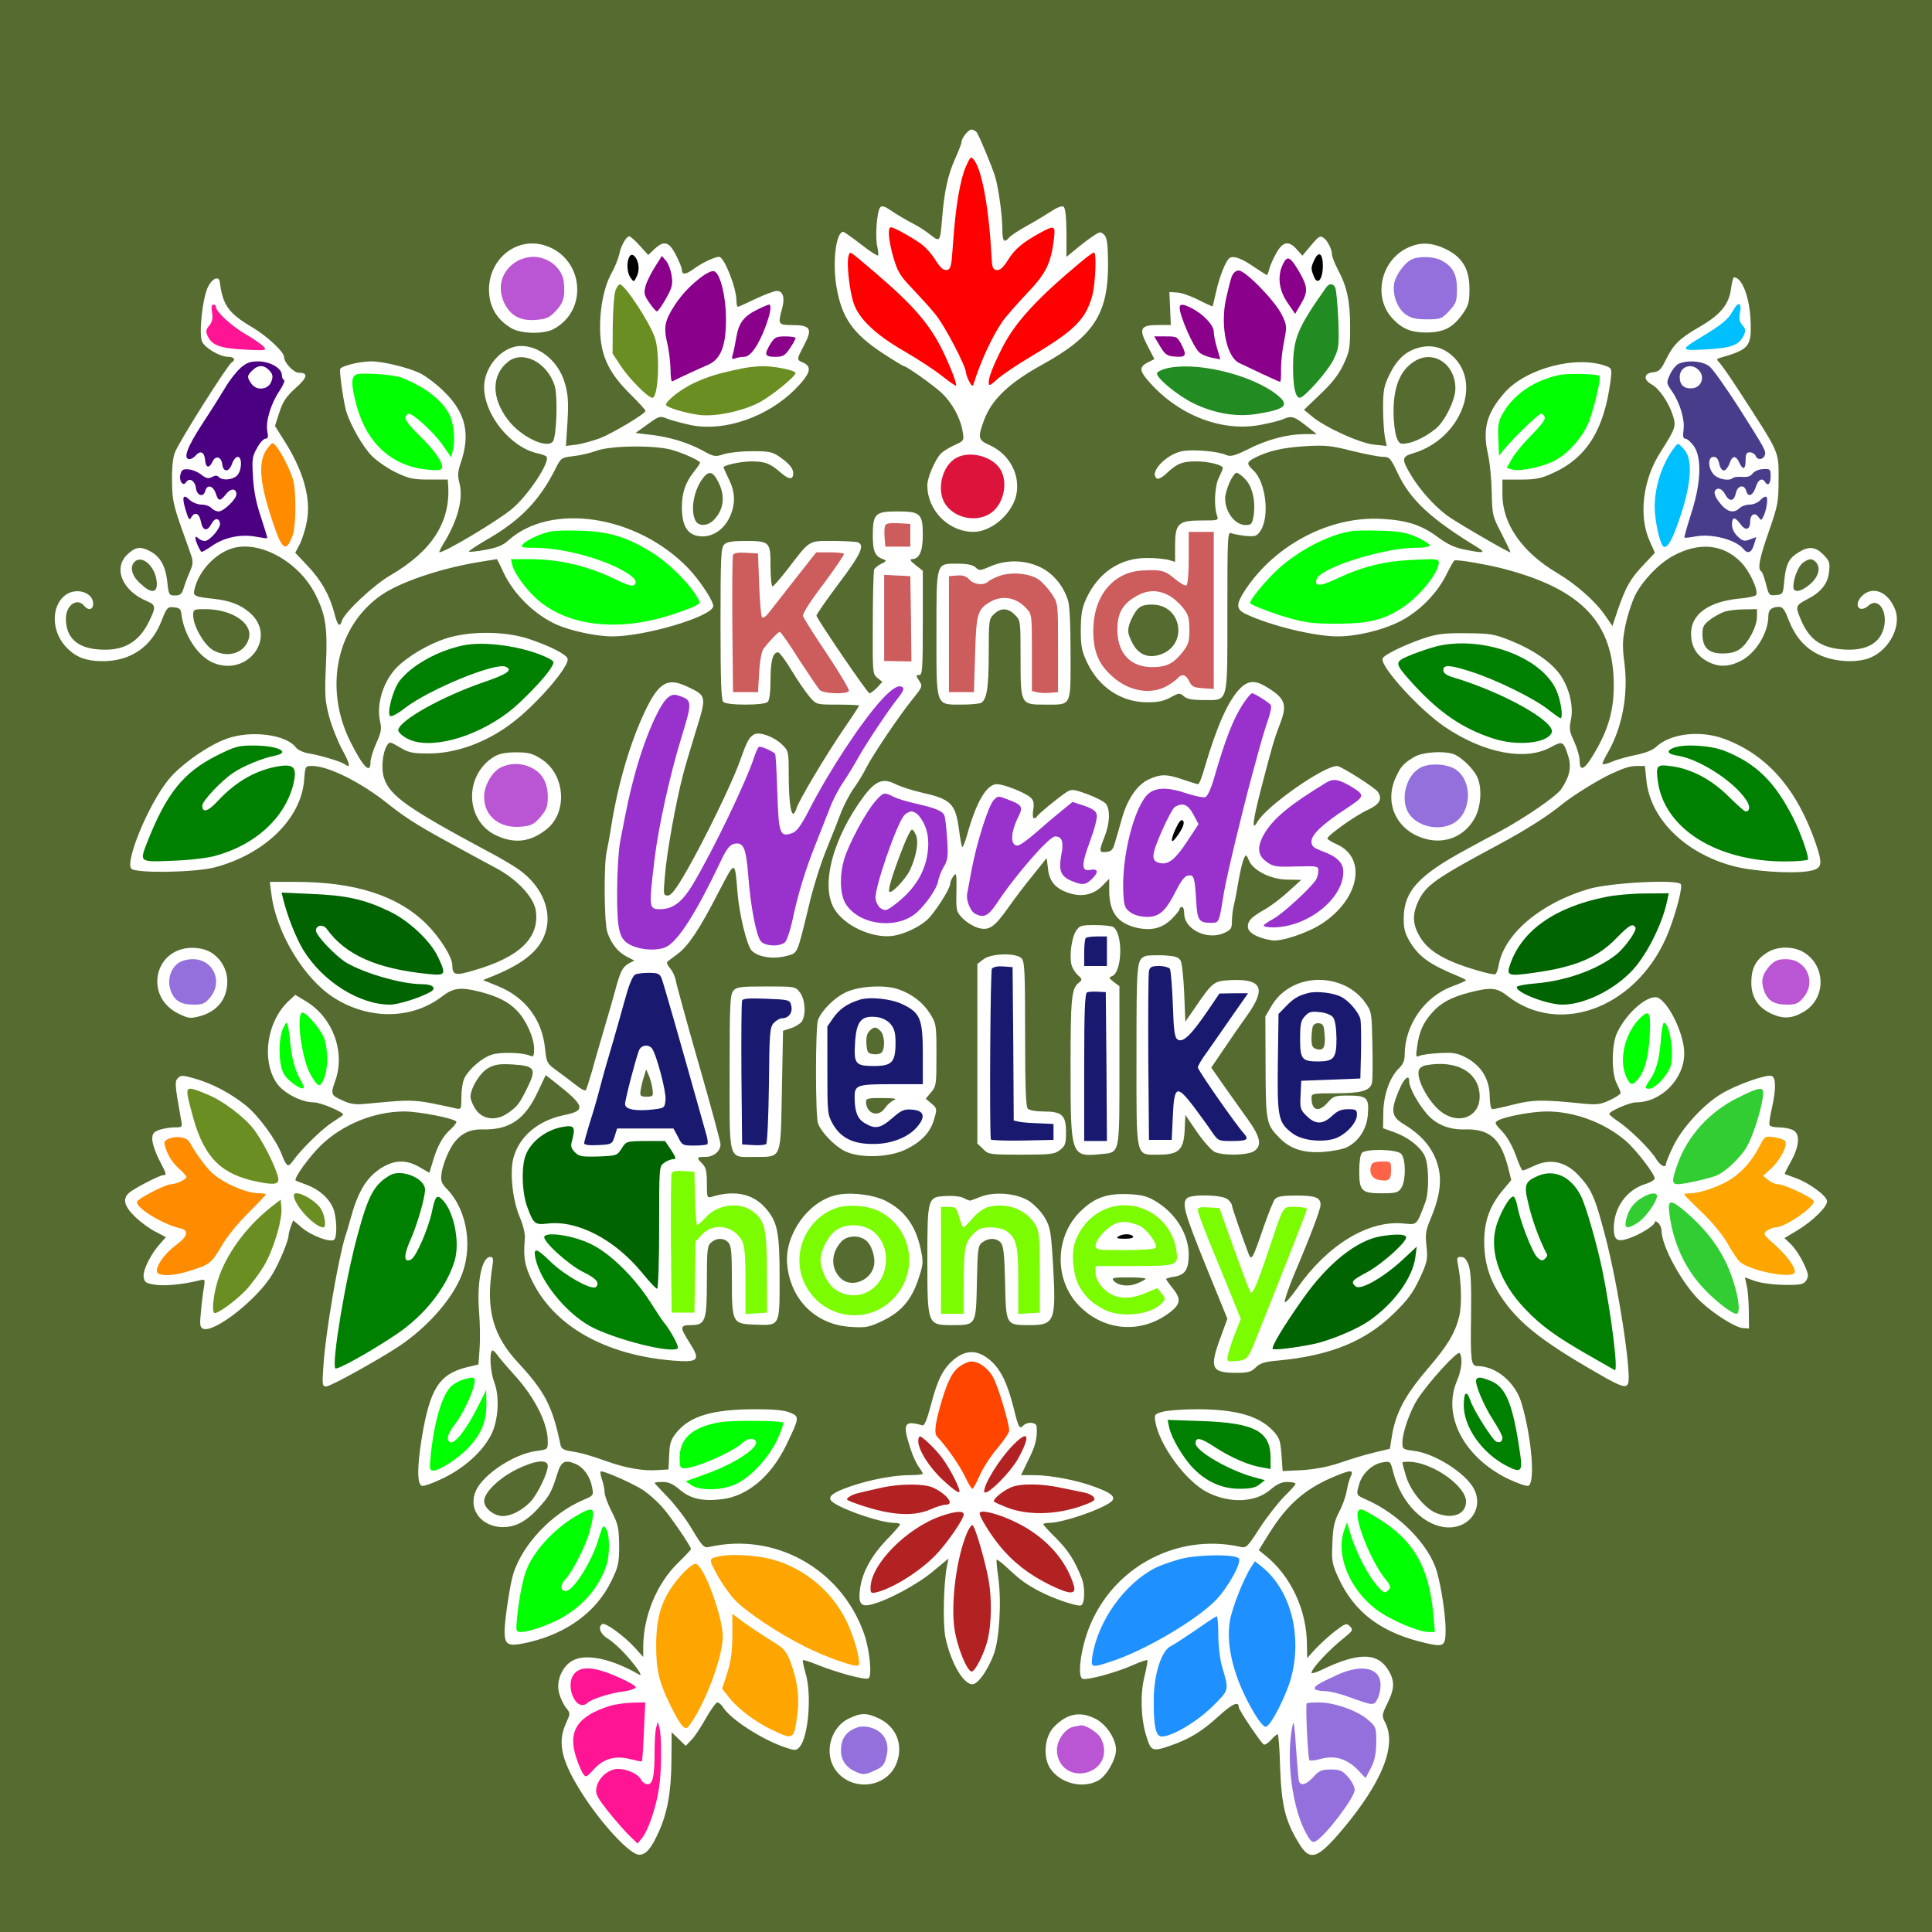 <?xml version="1.0" encoding="UTF-8" standalone="no"?>
<svg
   xmlns:dc="http://purl.org/dc/elements/1.1/"
   xmlns:cc="http://creativecommons.org/ns#"
   xmlns:rdf="http://www.w3.org/1999/02/22-rdf-syntax-ns#"
   xmlns:svg="http://www.w3.org/2000/svg"
   xmlns="http://www.w3.org/2000/svg"
   xmlns:sodipodi="http://sodipodi.sourceforge.net/DTD/sodipodi-0.dtd"
   xmlns:inkscape="http://www.inkscape.org/namespaces/inkscape"
   version="1.0"
   width="850pt"
   height="850pt"
   viewBox="0 0 850 850"
   preserveAspectRatio="xMidYMid meet"
   id="svg270"
   sodipodi:docname="bible91.svg"
   inkscape:version="0.92.2 5c3e80d, 2017-08-06">
  <defs
     id="defs274" />
  <sodipodi:namedview
     pagecolor="#ffffff"
     bordercolor="#666666"
     borderopacity="1"
     objecttolerance="10"
     gridtolerance="10"
     guidetolerance="10"
     inkscape:pageopacity="0"
     inkscape:pageshadow="2"
     inkscape:window-width="1920"
     inkscape:window-height="978"
     id="namedview272"
     showgrid="false"
     inkscape:zoom="0.41647059"
     inkscape:cx="1198.388"
     inkscape:cy="546.00863"
     inkscape:window-x="0"
     inkscape:window-y="1"
     inkscape:window-maximized="1"
     inkscape:current-layer="svg270" />
  <g
     transform="translate(0,850) scale(0.1,-0.1)"
     fill="#000000"
     stroke="none"
     id="g268">
    <path
       d="M0 4250 l0 -4250 4250 0 4250 0 0 4250 0 4250 -4250 0 -4250 0 0 -4250z m4297 3668 c12 -17 69 -154 82 -198 15 -52 31 -172 31 -229 0 -53 8 -62 30 -36 7 9 43 32 79 52 36 20 84 49 107 64 24 16 45 24 53 20 8 -6 12 -41 13 -115 l0 -106 37 30 c20 17 53 43 74 57 36 25 39 25 55 10 13 -14 16 -38 17 -130 0 -219 -64 -317 -289 -441 -147 -81 -222 -153 -256 -243 -29 -78 -27 -89 23 -111 90 -40 139 -135 117 -225 -21 -82 -110 -157 -187 -157 -110 0 -204 95 -203 206 0 33 33 109 58 137 9 10 36 27 60 38 44 20 44 20 37 62 -10 59 -47 126 -92 168 -37 35 -156 119 -168 119 -3 0 -44 25 -90 55 -134 88 -182 158 -205 294 -18 110 -2 241 30 241 4 0 39 -25 78 -55 38 -30 72 -52 75 -49 2 3 1 22 -4 42 -9 42 -1 151 13 169 8 10 20 6 52 -16 22 -15 61 -38 86 -51 25 -12 62 -36 82 -52 44 -34 44 -35 53 72 9 116 25 189 56 259 16 35 29 69 29 75 0 18 30 56 44 56 8 0 18 -6 23 -12z m-1482 -499 l37 -41 27 26 c32 30 52 33 73 9 17 -20 48 -86 48 -101 0 -22 18 -20 51 4 36 27 93 54 113 54 22 0 76 -136 76 -192 0 -16 3 -28 6 -28 3 0 38 16 78 35 40 19 82 35 94 35 27 0 36 -30 23 -77 -19 -68 -17 -73 38 -73 90 0 98 -15 56 -94 -30 -57 -31 -59 -2 -71 42 -19 33 -49 -36 -119 -122 -121 -308 -185 -454 -157 -37 8 -84 20 -105 28 -35 14 -37 14 -89 -24 l-53 -38 59 -7 c86 -9 169 -34 234 -69 53 -29 57 -30 96 -17 22 7 78 13 125 13 74 0 89 -3 120 -25 43 -30 59 -50 60 -72 0 -29 -18 -29 -52 0 -49 43 -71 52 -131 52 -42 0 -107 -13 -124 -24 -1 -1 9 -24 22 -51 31 -60 32 -115 4 -173 -25 -51 -70 -82 -119 -82 -62 1 -90 41 -90 129 0 61 15 107 51 153 16 20 29 39 29 42 0 9 -72 42 -125 57 -75 21 -267 19 -330 -4 -27 -10 -74 -21 -103 -24 -52 -6 -54 -7 -79 -57 -71 -140 -154 -226 -304 -312 -44 -26 -78 -48 -76 -51 3 -2 36 1 73 8 50 9 77 20 99 40 188 171 568 113 793 -121 51 -53 114 -149 110 -168 -9 -46 -302 -133 -448 -132 -59 1 -149 18 -216 42 -105 37 -212 137 -260 242 -14 31 -27 56 -28 56 -2 0 -43 -7 -92 -15 -166 -29 -335 -87 -416 -143 -197 -136 -255 -409 -136 -646 55 -110 88 -144 88 -90 0 15 11 52 25 83 22 49 25 63 17 98 -17 76 15 177 74 237 48 48 138 102 216 127 105 34 261 33 368 -3 91 -31 160 -66 167 -85 12 -31 -135 -202 -247 -286 -110 -83 -241 -131 -360 -132 -75 0 -91 3 -131 27 -44 26 -45 26 -57 7 -19 -31 -26 -103 -12 -143 25 -77 106 -134 455 -321 50 -26 109 -61 131 -76 115 -78 162 -202 115 -304 -31 -69 -102 -122 -236 -175 l-30 -12 62 -25 c123 -49 198 -147 211 -276 7 -63 8 -66 54 -99 25 -18 62 -46 82 -62 20 -16 39 -26 43 -23 3 4 16 44 29 89 12 46 37 130 54 188 17 58 38 130 46 160 22 84 33 106 60 121 l25 13 -35 18 c-38 20 -67 56 -84 107 -14 41 -16 294 -3 354 5 23 15 76 21 117 30 184 82 361 146 497 62 131 100 154 188 112 85 -40 86 -40 37 -197 -23 -75 -48 -159 -55 -187 -33 -126 -73 -347 -81 -452 -7 -79 -6 -83 13 -83 15 0 36 27 82 107 81 141 201 389 234 481 32 91 42 109 64 121 24 13 87 -10 123 -45 28 -27 29 -31 29 -128 0 -108 8 -176 20 -176 4 0 10 10 14 23 7 29 130 236 211 354 36 52 65 97 65 99 0 2 -42 4 -94 4 -94 0 -94 0 -123 33 -16 19 -52 70 -79 115 -27 45 -54 82 -61 82 -23 0 -33 -38 -33 -122 0 -52 -5 -89 -12 -96 -7 -7 -44 -12 -98 -12 -54 0 -91 5 -98 12 -9 9 -12 99 -12 344 0 289 2 335 16 348 11 12 36 16 90 16 111 0 114 -3 114 -110 0 -50 4 -90 9 -90 4 0 33 33 64 73 102 133 92 127 201 127 52 0 101 -3 110 -6 32 -12 14 -52 -85 -183 -55 -73 -98 -136 -97 -140 16 -35 225 -341 233 -341 6 0 21 12 34 25 l23 25 -22 18 c-21 17 -21 23 -20 240 0 122 3 228 6 236 3 7 17 19 32 26 20 9 23 14 12 18 -40 13 -50 34 -50 105 0 97 10 107 108 107 101 0 112 -10 112 -103 0 -73 -15 -107 -49 -107 -10 0 -5 -9 17 -26 l32 -25 0 -230 c0 -204 -2 -229 -16 -229 -15 0 -15 -2 0 -25 16 -24 15 -26 -29 -81 -57 -70 -175 -245 -205 -304 -12 -25 -37 -65 -55 -90 -18 -26 -41 -71 -53 -100 -11 -30 -40 -104 -65 -165 -25 -60 -60 -171 -77 -245 -56 -229 -48 -212 -105 -227 -57 -14 -123 -3 -149 26 -20 23 -53 156 -61 251 -12 148 -9 148 -84 4 -83 -162 -134 -238 -180 -271 -20 -15 -40 -30 -45 -34 -4 -4 1 -17 12 -29 11 -12 22 -36 25 -53 3 -18 48 -183 101 -367 53 -184 96 -344 96 -354 0 -31 -30 -56 -67 -56 -39 0 -40 -3 -13 -30 16 -16 20 -33 20 -86 0 -64 1 -66 23 -59 98 30 180 13 234 -49 54 -61 63 -106 63 -310 0 -213 2 -208 -108 -204 -100 4 -102 6 -102 200 0 120 -3 149 -16 162 -20 21 -53 20 -76 -1 -16 -14 -18 -34 -18 -167 0 -178 -6 -196 -71 -196 -48 0 -49 -9 -4 -79 48 -76 39 -86 -75 -77 -299 25 -523 152 -620 353 -32 65 -38 102 -31 183 2 22 -7 59 -23 97 -31 74 -44 196 -27 259 26 95 108 164 223 188 98 20 92 40 -40 144 l-41 32 -34 -72 c-57 -123 -125 -170 -244 -167 -67 2 -113 -28 -146 -93 -16 -31 -31 -75 -34 -98 -5 -36 -2 -45 25 -73 91 -96 115 -265 56 -394 -47 -103 -148 -214 -264 -293 -91 -61 -306 -180 -325 -180 -17 0 -18 8 -12 92 9 144 66 473 96 568 5 14 14 45 21 70 35 129 71 188 137 231 60 37 110 38 169 4 l43 -25 15 49 c20 69 44 112 79 143 17 16 28 31 24 34 -14 15 -167 44 -227 44 -134 0 -273 -57 -369 -150 -53 -52 -120 -146 -110 -154 2 -1 24 -10 49 -19 54 -20 97 -58 116 -103 16 -39 19 -130 3 -139 -18 -12 -100 19 -140 53 l-39 33 -10 -26 c-5 -14 -10 -32 -10 -38 0 -24 -40 -121 -72 -174 -66 -110 -255 -258 -304 -239 -14 6 -16 17 -10 74 3 37 9 85 13 106 6 39 6 39 -23 32 -73 -18 -153 -25 -194 -18 -39 6 -45 11 -48 35 -4 30 34 104 75 148 l23 26 -44 23 c-25 12 -66 42 -91 66 -49 47 -57 80 -27 106 21 19 135 78 151 78 15 0 15 2 -19 68 -17 33 -30 73 -30 90 0 25 6 32 31 41 18 6 48 11 67 11 35 0 35 0 28 38 -27 151 -28 164 -13 179 13 13 21 13 73 -2 78 -22 157 -64 225 -118 56 -45 134 -151 159 -217 20 -52 28 -57 47 -30 34 49 128 142 175 172 26 17 48 32 48 34 0 12 -100 54 -129 54 -56 0 -136 42 -165 87 -66 100 -42 267 52 357 l31 29 45 -27 c119 -70 177 -224 131 -351 -21 -59 -19 -64 31 -86 36 -17 58 -20 107 -15 215 20 202 21 395 -21 21 -5 22 -2 22 51 0 31 6 69 14 84 22 41 77 88 120 102 38 12 135 10 169 -5 14 -6 17 -1 17 31 0 49 -37 130 -78 170 -36 37 -83 60 -158 80 -87 22 -118 19 -169 -20 -133 -102 -322 -104 -477 -5 -132 85 -254 288 -274 457 l-7 52 112 0 c264 0 450 -60 577 -185 59 -59 114 -145 114 -182 1 -44 13 -47 96 -22 202 58 290 145 271 265 -10 59 -85 138 -177 186 -27 14 -144 78 -230 125 -113 62 -177 103 -245 158 -115 92 -260 165 -331 165 -31 0 -31 0 -36 -64 -14 -169 -175 -325 -393 -382 -86 -23 -346 -27 -367 -6 -29 29 74 281 162 390 52 65 171 150 255 181 107 40 266 20 308 -39 7 -9 30 -20 52 -24 55 -9 147 -37 163 -49 26 -20 22 3 -12 64 -19 35 -45 100 -57 143 -19 72 -21 94 -15 230 8 165 -1 222 -48 314 -71 138 -235 231 -355 202 -78 -19 -156 -99 -175 -182 -7 -31 -3 -33 87 -43 69 -8 114 -25 154 -59 126 -106 -5 -286 -159 -222 -68 29 -129 122 -140 216 -2 20 -9 26 -33 28 -28 3 -31 -1 -54 -59 -45 -117 -139 -180 -265 -178 -65 1 -108 16 -147 54 -74 69 -78 190 -8 239 47 32 119 9 119 -40 0 -27 -21 -32 -40 -9 -31 37 -80 2 -80 -57 0 -81 47 -127 139 -135 109 -10 179 27 225 119 33 67 33 76 -7 93 -109 45 -151 145 -86 206 35 33 57 36 99 14 44 -23 68 -64 76 -133 6 -60 8 -62 35 -62 23 0 29 6 39 38 6 20 19 52 27 71 12 26 13 41 5 65 -6 17 -27 78 -48 136 -31 89 -37 119 -37 195 -1 58 4 103 13 125 22 54 230 382 249 395 20 12 11 25 -15 25 -35 0 -99 37 -114 65 -17 32 2 205 28 248 19 34 45 43 49 17 13 -103 39 -139 143 -200 64 -38 140 -108 140 -131 0 -24 42 -69 65 -69 43 0 38 -21 -15 -68 -41 -37 -56 -60 -71 -107 l-19 -59 35 -56 c89 -137 125 -262 105 -365 -6 -33 -20 -77 -31 -99 l-20 -38 54 -57 c60 -63 97 -129 118 -208 14 -56 24 -66 34 -33 12 37 139 156 213 199 182 106 264 233 254 394 l-2 27 -81 0 c-70 0 -90 4 -146 31 -36 17 -84 50 -108 74 -37 38 -90 129 -110 190 -12 35 -33 179 -28 192 5 13 87 33 136 33 51 0 159 -26 213 -51 27 -13 76 -50 110 -84 94 -93 115 -186 70 -315 -12 -36 -13 -53 -4 -88 17 -68 -9 -165 -72 -266 -12 -20 -19 -36 -17 -36 25 0 249 134 316 188 72 58 171 207 156 232 -3 5 -20 11 -38 15 -120 25 -238 171 -237 294 1 79 64 160 137 176 88 18 188 -55 218 -160 14 -48 17 -81 12 -168 l-7 -109 48 6 c26 4 72 17 102 28 58 23 200 108 200 120 0 5 -31 38 -68 75 -90 89 -125 161 -131 263 -5 98 14 203 48 265 16 28 31 66 35 84 7 38 31 81 45 81 5 0 25 -18 46 -41z m3010 33 c16 -11 35 -50 35 -70 0 -11 12 -41 26 -68 40 -74 54 -138 54 -253 0 -94 -3 -109 -30 -166 -21 -44 -51 -82 -102 -130 l-71 -68 34 -28 c58 -49 208 -117 272 -125 l58 -6 -8 38 c-4 22 -8 80 -8 129 0 78 4 97 28 147 33 67 72 103 128 118 54 15 105 3 147 -34 136 -120 38 -368 -170 -430 -52 -15 -53 -26 -8 -100 38 -62 97 -129 155 -173 34 -26 269 -163 280 -163 2 0 -15 36 -38 81 -41 78 -42 84 -44 182 -1 56 -8 133 -17 171 -24 110 -5 179 74 269 95 107 317 165 447 116 24 -9 25 -12 19 -62 -28 -217 -104 -340 -253 -408 -52 -24 -76 -29 -143 -29 l-80 0 0 -66 c0 -129 87 -254 241 -345 85 -51 168 -124 211 -187 l32 -46 25 75 c35 99 54 133 113 195 l49 52 -22 49 c-51 110 -32 272 46 393 67 106 70 114 55 162 -18 57 -61 120 -94 137 -37 20 -34 49 6 53 27 3 35 10 57 55 35 70 60 94 152 147 90 53 126 97 135 168 4 27 9 48 13 48 36 -1 69 -89 73 -194 4 -112 -6 -124 -140 -162 -10 -3 -9 -8 4 -21 9 -10 46 -62 82 -118 186 -287 177 -267 177 -395 0 -98 -3 -113 -42 -226 -42 -119 -52 -168 -34 -178 5 -3 14 -29 21 -57 12 -48 14 -50 44 -47 30 3 31 4 36 63 7 72 20 99 63 125 45 28 74 25 109 -10 27 -28 30 -36 25 -76 -5 -52 -36 -90 -95 -120 -50 -26 -53 -32 -34 -78 37 -95 87 -134 186 -143 103 -9 169 25 185 99 16 72 -27 131 -68 94 -40 -36 -68 0 -31 40 48 50 119 21 149 -61 28 -80 -38 -190 -129 -215 -68 -18 -158 -8 -220 26 -57 31 -96 80 -125 157 -12 32 -23 47 -36 47 -34 0 -49 -12 -49 -40 0 -75 -57 -167 -124 -199 -54 -27 -99 -26 -146 0 -48 27 -70 66 -70 122 0 84 76 139 208 153 40 3 75 11 78 16 12 19 -28 106 -68 146 -78 79 -184 88 -298 26 -62 -34 -131 -106 -165 -171 -14 -28 -34 -87 -43 -131 -14 -68 -15 -94 -5 -171 17 -137 -9 -279 -72 -390 -14 -23 -25 -47 -25 -52 0 -4 19 0 43 10 23 10 71 23 106 30 37 7 72 21 85 33 63 61 195 77 303 37 189 -71 319 -220 402 -461 32 -95 28 -111 -34 -121 -75 -12 -251 0 -335 24 -211 58 -362 210 -377 380 l-6 59 -33 0 c-31 0 -53 -6 -114 -34 -54 -24 -173 -98 -218 -135 -59 -49 -161 -114 -277 -176 -276 -148 -321 -179 -354 -248 -26 -54 -27 -97 -1 -146 36 -71 108 -116 258 -160 40 -12 76 -20 81 -17 5 3 12 22 15 42 26 137 185 271 396 333 96 28 391 43 405 21 8 -13 -18 -115 -51 -202 -127 -334 -477 -475 -714 -288 -44 35 -74 37 -163 14 -82 -21 -128 -46 -167 -90 -39 -45 -56 -82 -65 -148 -7 -46 -6 -49 11 -41 11 5 51 10 89 12 59 3 77 0 115 -20 66 -35 103 -94 104 -168 1 -37 5 -59 12 -59 6 0 49 9 95 21 85 21 124 22 309 3 56 -5 73 -3 113 16 26 12 47 26 47 32 0 5 -8 23 -17 41 -24 46 -23 170 1 222 44 94 145 178 185 153 50 -31 111 -163 111 -242 0 -113 -101 -216 -213 -216 -27 0 -117 -39 -117 -51 0 -3 17 -18 38 -32 52 -34 144 -125 167 -164 19 -32 45 -45 45 -22 0 5 14 40 32 77 38 79 134 184 212 230 64 39 199 87 221 78 19 -7 19 -61 0 -144 -8 -35 -13 -68 -9 -73 3 -5 20 -9 39 -9 19 0 45 -4 59 -10 37 -14 35 -68 -4 -139 -17 -30 -29 -55 -28 -56 2 -1 25 -9 51 -19 57 -21 131 -75 135 -99 5 -23 -61 -88 -130 -130 l-57 -34 28 -27 c26 -25 61 -85 74 -128 3 -9 0 -24 -8 -34 -11 -15 -27 -18 -96 -17 -50 1 -102 8 -128 17 l-44 16 8 -37 c5 -21 9 -72 9 -113 l1 -75 -27 2 c-32 2 -122 58 -183 114 -81 75 -175 245 -175 316 0 11 -7 26 -15 33 -9 8 -15 8 -15 2 0 -13 -63 -53 -110 -69 -55 -20 -70 -10 -70 45 1 90 57 168 140 193 22 7 40 18 40 24 0 20 -83 128 -129 167 -93 79 -224 128 -346 128 -63 0 -181 -22 -213 -39 -18 -10 -17 -13 17 -49 22 -23 45 -64 60 -105 13 -37 26 -67 30 -67 4 0 26 9 49 20 72 35 140 20 198 -42 57 -62 72 -96 117 -269 56 -212 116 -603 100 -646 -9 -22 -31 -15 -141 49 -244 140 -347 223 -422 339 -49 76 -70 147 -70 238 0 88 25 156 79 221 l40 48 -14 56 c-33 128 -82 170 -192 167 -68 -2 -126 22 -166 69 -40 47 -77 115 -77 142 0 35 -24 13 -47 -43 -35 -85 -31 -112 20 -143 84 -51 131 -107 153 -183 19 -65 9 -138 -32 -236 -21 -49 -24 -67 -18 -120 6 -58 4 -69 -30 -142 -29 -62 -52 -94 -114 -154 -125 -123 -282 -186 -510 -207 -59 -5 -79 -12 -97 -30 -20 -20 -34 -24 -85 -24 -111 0 -120 20 -70 156 l30 82 -95 233 c-94 233 -106 274 -83 297 19 19 157 16 180 -5 10 -9 18 -21 18 -26 0 -9 42 -130 72 -210 14 -37 18 -30 67 113 21 60 43 116 50 124 10 12 33 16 95 16 84 0 106 -9 106 -41 0 -19 -44 -136 -115 -303 -25 -60 -44 -116 -43 -124 2 -8 26 19 55 60 133 191 314 301 469 285 59 -6 56 -9 94 91 19 50 17 170 -3 209 -22 41 -73 80 -134 102 l-48 17 1 70 c1 77 29 156 70 195 16 15 24 33 24 57 0 133 88 258 211 303 33 12 59 24 59 26 0 2 -17 11 -37 19 -124 51 -171 85 -211 152 -22 38 -27 58 -26 107 2 115 67 185 274 297 36 20 101 55 145 78 115 62 250 155 273 187 37 54 47 97 32 145 -21 67 -25 69 -76 41 -111 -62 -294 -28 -466 88 -113 76 -288 269 -275 302 6 16 94 59 182 89 58 19 90 23 185 22 105 -1 122 -3 195 -32 103 -42 182 -96 222 -155 39 -59 57 -138 44 -196 -8 -37 -6 -50 15 -94 13 -29 24 -67 24 -84 0 -56 26 -37 78 57 51 92 72 172 72 274 0 274 -139 422 -479 512 -70 19 -214 44 -222 38 -4 -2 -19 -29 -34 -59 -41 -86 -124 -169 -210 -211 -77 -38 -187 -64 -270 -64 -103 0 -298 48 -405 99 -43 21 -43 43 1 109 133 198 373 322 598 309 111 -6 176 -27 248 -81 42 -31 74 -46 117 -54 84 -17 96 -15 56 10 -205 125 -295 208 -351 327 -31 66 -36 71 -65 71 -17 0 -78 12 -135 26 -90 23 -117 26 -204 21 -100 -6 -165 -21 -224 -51 -37 -20 -38 -26 -6 -56 54 -51 72 -202 31 -265 -16 -24 -22 -26 -64 -23 -26 3 -55 8 -64 12 -17 8 -18 -12 -18 -341 0 -415 6 -393 -102 -393 -53 0 -76 4 -90 17 -17 15 -21 15 -57 -5 -29 -16 -55 -22 -102 -22 -116 0 -215 66 -267 177 -23 49 -27 71 -27 143 1 70 5 95 26 140 53 112 148 175 264 175 39 0 82 -4 98 -9 l27 -8 0 71 c0 98 14 111 116 111 75 0 76 0 68 23 -14 40 -10 130 9 166 9 19 17 37 17 42 0 13 -62 29 -117 29 -61 0 -84 -9 -130 -52 -17 -17 -36 -27 -42 -24 -40 25 42 111 116 122 51 7 154 -2 188 -18 19 -8 36 -4 97 26 85 43 171 65 247 66 l54 0 -39 31 c-61 48 -70 51 -108 35 -19 -8 -68 -20 -109 -27 -171 -29 -363 50 -489 200 -35 41 -35 57 1 76 l30 15 -31 60 c-39 75 -31 90 49 90 l54 0 -3 73 -3 72 33 -2 c18 0 60 -15 94 -32 33 -17 62 -30 63 -29 1 2 8 30 15 63 16 71 44 140 60 150 18 11 53 -2 108 -40 29 -19 53 -35 56 -35 2 0 7 12 11 28 3 15 18 46 31 70 29 50 54 54 89 15 l25 -28 36 43 c37 44 42 47 59 34z m-3424 -33 c167 -56 189 -285 34 -367 -43 -23 -143 -21 -185 4 -60 35 -93 87 -98 153 -11 145 118 254 249 210z m3956 -13 c76 -36 108 -88 108 -177 0 -59 -4 -73 -30 -110 -43 -61 -83 -81 -158 -82 -68 0 -106 15 -149 60 -91 95 -53 263 72 316 51 22 98 20 157 -7z m-1779 -1402 c55 -27 99 -79 120 -143 8 -21 12 -109 12 -237 0 -237 7 -224 -114 -224 -106 0 -106 1 -106 208 0 160 0 163 -25 187 -30 31 -62 32 -92 3 -22 -21 -23 -28 -23 -174 0 -147 -8 -200 -33 -216 -7 -4 -45 -8 -84 -8 -118 0 -113 -13 -113 312 0 319 -3 308 93 308 42 0 66 -5 79 -16 16 -16 21 -15 65 4 70 31 154 29 221 -4z m992 -525 c85 -51 95 -78 61 -165 -26 -68 -34 -97 -81 -277 -38 -146 -45 -200 -18 -153 39 69 291 246 351 246 16 0 168 -96 179 -114 21 -31 8 -55 -44 -79 -54 -24 -178 -113 -178 -126 0 -4 18 -15 40 -25 135 -59 102 -240 -63 -349 -64 -42 -181 -81 -222 -74 -63 10 -105 34 -105 60 0 27 15 42 80 79 25 15 70 49 100 77 l55 50 -59 1 c-73 0 -152 39 -171 84 -12 27 -13 28 -22 10 -5 -10 -16 -53 -23 -94 -7 -41 -16 -91 -21 -110 -5 -19 -9 -52 -9 -72 0 -34 -4 -39 -37 -54 -74 -31 -173 18 -173 87 0 16 -4 29 -10 29 -5 0 -10 -4 -10 -9 0 -5 -16 -25 -35 -44 -41 -41 -89 -53 -153 -39 -86 20 -122 69 -122 165 l0 51 -31 -32 c-37 -37 -86 -49 -140 -33 -63 19 -92 51 -98 107 l-6 49 -60 -75 c-34 -41 -82 -105 -109 -143 -62 -88 -85 -103 -134 -89 -21 7 -51 25 -67 42 -28 29 -29 34 -27 118 1 78 0 85 -13 68 -8 -11 -15 -27 -15 -36 0 -21 -69 -128 -101 -157 -38 -34 -106 -65 -155 -71 -92 -10 -213 48 -255 122 -59 104 -4 310 131 492 52 69 85 82 138 55 22 -11 73 -28 113 -37 133 -30 152 -48 168 -162 5 -41 12 -76 14 -79 3 -2 13 22 22 54 40 145 86 223 131 223 30 0 124 -37 147 -58 15 -13 17 -25 13 -54 -4 -21 -2 -38 3 -38 5 0 11 3 13 8 4 9 95 84 129 106 24 15 29 15 93 -8 38 -14 74 -33 82 -43 19 -26 17 -85 -6 -143 -26 -66 -25 -72 8 -68 22 2 29 10 38 43 7 22 20 69 30 104 24 86 68 149 118 172 52 24 80 24 151 -1 32 -11 62 -20 66 -20 5 0 18 33 29 73 53 180 102 291 153 345 36 38 67 41 117 11z m-3189 -318 c106 -67 118 -235 23 -310 -71 -56 -140 -64 -220 -27 -138 64 -144 265 -10 347 22 13 50 19 97 19 55 0 72 -5 110 -29z m4022 18 c33 -17 77 -60 94 -93 25 -47 20 -138 -11 -189 -44 -77 -128 -111 -213 -88 -126 33 -185 154 -133 269 22 49 34 63 81 91 38 24 144 29 182 10z m-1506 -757 c45 -28 41 -199 -5 -217 -15 -5 -14 -8 8 -25 l25 -19 0 -350 c0 -399 4 -380 -84 -389 -129 -12 -131 -8 -131 382 0 307 4 348 37 373 15 12 15 15 -5 33 -12 11 -25 32 -28 46 -10 39 1 120 20 148 15 24 23 26 84 26 37 0 72 -4 79 -8z m-3969 -112 c44 -27 72 -76 72 -128 0 -77 -44 -132 -121 -153 -43 -11 -50 -10 -95 12 -151 75 -106 288 61 289 32 0 61 -7 83 -20z m7013 -3 c93 -61 91 -200 -3 -257 -51 -31 -90 -34 -140 -12 -62 27 -92 72 -93 137 0 63 18 100 65 131 47 33 124 33 171 1z m-3447 -23 c14 -13 16 -58 16 -333 0 -233 3 -320 12 -329 7 -7 37 -12 68 -12 82 0 100 -16 100 -90 0 -51 -3 -61 -26 -79 -24 -19 -40 -21 -171 -21 -139 0 -145 1 -168 25 l-25 24 0 395 0 395 26 20 c34 27 144 30 168 5z m700 -10 c6 -10 13 -75 16 -144 l5 -125 40 58 c81 118 84 121 161 125 135 6 155 -36 74 -151 -28 -39 -76 -108 -106 -153 l-55 -81 55 -79 c31 -43 78 -110 106 -149 56 -78 63 -115 28 -139 -27 -19 -135 -22 -174 -4 -14 7 -49 46 -78 88 l-51 75 -3 -67 c-4 -87 -26 -108 -113 -108 -105 0 -99 -26 -99 438 0 411 1 420 40 436 8 3 44 4 79 3 50 -3 65 -7 75 -23z m732 -115 c29 -15 61 -42 79 -68 30 -42 30 -45 33 -188 2 -80 1 -155 -2 -168 -9 -34 -48 -45 -161 -45 -97 0 -105 -1 -105 -19 0 -58 32 -67 72 -21 24 28 32 30 91 30 81 0 91 -10 85 -84 -5 -63 -39 -116 -91 -143 -18 -9 -65 -18 -105 -21 -86 -6 -145 13 -192 61 -59 60 -61 68 -62 312 l-1 223 27 46 c64 110 211 147 332 85z m-2407 -25 c24 -31 28 -100 8 -129 -8 -10 -29 -23 -48 -29 l-34 -11 -5 -262 c-6 -308 1 -292 -119 -293 -119 0 -111 -27 -111 373 0 303 2 342 17 359 14 16 33 18 144 18 126 0 128 0 148 -26z m432 14 c60 -20 109 -58 139 -105 29 -46 30 -49 30 -184 0 -130 -1 -139 -24 -165 l-23 -28 25 -21 c25 -21 25 -24 12 -68 -16 -59 -57 -102 -129 -136 -76 -35 -204 -37 -267 -4 -45 24 -100 81 -115 120 -12 32 -12 424 0 456 17 43 74 100 126 123 57 26 169 32 226 12z m2213 -724 c22 -21 22 -122 0 -152 -13 -19 -24 -22 -84 -22 -90 0 -100 10 -100 99 0 39 5 72 12 79 19 19 153 16 172 -4z m-2268 -207 c85 -43 133 -110 155 -214 12 -56 11 -66 -10 -129 -30 -92 -76 -146 -158 -185 -58 -28 -73 -31 -137 -27 -156 8 -269 119 -283 277 -11 127 89 271 211 302 60 16 167 4 222 -24z m633 -2 c23 -16 54 -48 68 -73 24 -41 27 -59 36 -208 14 -246 7 -264 -102 -264 -106 0 -105 -1 -109 187 -3 127 -7 161 -19 176 -20 21 -51 22 -80 2 -20 -14 -22 -25 -25 -176 -4 -190 -3 -189 -107 -189 -111 0 -111 0 -111 287 0 276 1 277 82 281 33 2 67 -2 80 -10 13 -7 25 -11 28 -10 3 1 23 8 45 17 63 24 160 15 214 -20z m552 2 c91 -53 149 -147 149 -238 -1 -65 -16 -88 -64 -96 -20 -3 -36 -8 -36 -10 0 -2 14 -22 31 -43 36 -45 33 -68 -14 -104 -125 -95 -286 -84 -397 27 -112 111 -111 303 1 415 62 62 118 83 215 78 55 -2 82 -9 115 -29z m-2917 -304 c-26 -178 6 -291 117 -410 117 -126 150 -191 185 -360 3 -16 14 -23 46 -28 47 -7 87 -19 163 -46 76 -27 154 -41 213 -37 l53 3 3 62 c2 53 7 69 32 100 59 73 157 102 342 103 86 0 133 -4 158 -15 42 -17 42 -21 -17 -143 -67 -138 -171 -225 -284 -238 -84 -10 -137 2 -183 41 -30 26 -50 35 -76 35 -20 0 -36 -2 -36 -4 0 -2 27 -31 59 -64 32 -33 81 -97 107 -142 44 -73 51 -81 74 -76 290 66 580 -96 681 -380 25 -70 37 -188 20 -198 -13 -9 -138 25 -223 59 -34 14 -63 23 -65 21 -3 -2 3 -28 11 -57 29 -96 12 -287 -28 -327 -13 -14 -20 -14 -58 -1 -99 32 -240 122 -275 175 -8 13 -20 24 -27 24 -6 0 -29 -32 -51 -71 -22 -39 -50 -82 -64 -95 l-24 -25 -31 30 -31 30 -1 -127 c-1 -133 -17 -226 -56 -312 -33 -73 -56 -100 -86 -100 -38 0 -154 122 -241 254 -100 153 -121 236 -81 324 20 44 20 44 0 69 -11 14 -25 43 -30 64 -15 53 14 120 61 144 59 31 171 7 292 -63 18 -10 -13 36 -58 86 -25 28 -61 61 -80 72 -34 21 -46 52 -25 65 13 8 97 -53 144 -105 l36 -40 0 47 c1 134 60 275 150 364 33 32 60 61 60 64 0 12 -93 148 -127 185 -20 23 -56 55 -80 72 -46 31 -183 91 -191 84 -2 -3 1 -19 7 -37 6 -18 11 -42 11 -55 0 -13 14 -51 32 -86 28 -55 31 -72 32 -147 0 -77 -3 -93 -34 -156 -64 -134 -193 -230 -363 -270 -92 -21 -107 -15 -107 49 0 47 24 206 38 251 40 129 168 265 306 325 48 20 48 21 41 57 -9 48 -37 87 -74 103 -48 20 -63 10 -81 -50 -22 -72 -34 -94 -83 -147 -57 -62 -108 -86 -169 -81 -90 9 -139 86 -103 162 34 72 168 159 263 172 52 7 52 7 52 43 0 80 -57 193 -148 293 -32 35 -66 75 -75 88 -9 13 -19 21 -22 18 -13 -12 -7 -96 9 -138 25 -63 19 -169 -13 -232 -37 -73 -115 -144 -208 -190 -45 -22 -89 -38 -97 -35 -21 8 -21 81 -1 207 36 219 76 283 196 314 l54 13 5 69 c3 38 2 110 -2 159 -11 130 11 245 49 245 14 0 15 -8 7 -57z m4298 20 c9 -28 12 -88 10 -221 -3 -195 0 -222 26 -222 85 0 170 -72 197 -166 44 -150 60 -349 29 -361 -8 -3 -50 12 -92 32 -193 96 -287 278 -222 430 21 48 26 101 12 122 -8 13 -132 -122 -185 -202 -32 -49 -67 -147 -67 -190 0 -31 2 -32 50 -38 92 -11 229 -98 265 -168 42 -81 -15 -169 -110 -169 -105 0 -211 105 -246 245 -12 47 -12 47 -47 41 -44 -7 -89 -49 -102 -95 -14 -50 -15 -48 34 -70 140 -62 272 -196 307 -313 19 -64 39 -194 39 -256 0 -74 -7 -79 -82 -62 -198 44 -319 134 -390 289 -27 59 -30 73 -26 151 2 69 8 96 29 137 15 28 30 70 34 94 4 24 12 52 17 62 15 30 2 31 -59 6 -137 -55 -217 -124 -299 -255 l-46 -74 26 -21 c114 -90 186 -242 186 -397 l1 -57 37 41 c21 22 59 57 86 78 45 34 50 36 65 21 15 -15 13 -19 -21 -47 -71 -56 -148 -139 -148 -158 0 -4 19 1 42 12 171 83 256 79 303 -12 21 -41 19 -74 -11 -134 -25 -51 -25 -55 -10 -84 52 -100 -12 -261 -186 -469 -113 -134 -145 -144 -195 -60 -59 97 -75 166 -81 330 -2 81 -7 147 -11 147 -4 0 -17 -11 -29 -25 -13 -14 -27 -23 -32 -20 -14 9 -110 152 -110 164 0 28 -27 16 -87 -38 -75 -69 -129 -102 -219 -133 -74 -25 -81 -22 -101 45 -24 77 -27 185 -8 260 9 38 15 70 13 73 -3 2 -31 -7 -62 -21 -76 -34 -203 -68 -223 -61 -21 8 -12 105 17 193 94 286 388 453 680 387 23 -5 31 3 82 83 31 48 80 110 107 138 28 27 51 53 51 57 0 4 -16 8 -36 8 -26 0 -46 -9 -76 -35 -66 -56 -178 -60 -275 -11 -95 47 -213 209 -230 311 -5 32 -3 34 33 44 22 6 91 11 154 11 169 -1 267 -29 329 -93 30 -32 34 -43 39 -107 l5 -72 86 4 c57 4 112 14 165 32 44 15 111 36 150 45 l71 17 7 45 c16 109 56 186 160 308 87 101 120 156 138 230 12 51 10 149 -6 229 -5 28 -4 32 14 32 15 0 24 -11 34 -37z m-2105 -418 c45 -39 75 -99 103 -211 21 -85 25 -93 42 -76 19 19 58 15 59 -5 3 -50 -5 -84 -36 -145 l-33 -68 57 0 c72 0 189 -22 266 -51 69 -25 91 -42 80 -59 -18 -30 -215 -100 -279 -100 -14 0 -26 -3 -26 -6 0 -3 26 -32 58 -63 52 -53 79 -94 111 -174 16 -40 14 -114 -3 -120 -16 -6 -120 29 -181 61 -58 30 -88 52 -140 101 -25 24 -48 41 -50 39 -2 -2 1 -37 7 -78 15 -108 5 -272 -20 -339 -28 -73 -70 -131 -94 -131 -41 0 -97 100 -119 209 -11 60 -8 230 7 310 l7 34 -69 -57 c-68 -57 -195 -125 -266 -144 -51 -14 -63 2 -54 69 10 72 49 143 117 215 33 33 59 64 59 67 0 4 -12 7 -26 7 -64 0 -261 70 -279 100 -11 18 13 35 85 60 86 30 192 50 263 50 31 0 57 3 57 6 0 3 -8 18 -19 32 -10 15 -25 47 -33 72 -39 117 -32 133 50 109 9 -3 20 24 37 87 29 113 54 163 102 203 54 44 105 43 160 -4z m-489 -1576 c76 -37 107 -116 77 -195 -44 -116 -209 -129 -275 -22 -44 73 -13 180 64 217 53 26 80 26 134 0z m952 -1 c48 -25 90 -88 90 -137 0 -40 -40 -111 -74 -132 -69 -42 -173 -16 -217 53 -31 50 -23 137 17 179 57 60 115 72 184 37z"
       id="path4"
       style="fill:#556b2f" />
    <path
       d="M4249 7766 c-25 -58 -45 -175 -56 -336 -7 -104 -10 -115 -28 -118 -14 -2 -28 10 -49 43 -15 25 -42 56 -60 69 -38 29 -123 76 -136 76 -16 0 -11 -58 11 -134 18 -61 29 -80 83 -136 34 -36 81 -87 103 -115 40 -49 133 -227 133 -255 1 -8 7 -26 15 -40 10 -19 15 -21 18 -10 31 99 81 208 127 275 15 22 64 77 107 123 85 88 107 133 120 242 7 59 3 60 -64 24 -75 -42 -109 -70 -139 -119 -21 -33 -35 -45 -49 -43 -16 2 -20 11 -22 48 -11 215 -41 387 -77 435 -14 19 -16 18 -37 -29z"
       id="path6"
       style="fill:#ff0000" />
    <path
       d="M3734 7376 c-11 -28 3 -156 22 -211 24 -69 97 -138 222 -210 57 -33 131 -81 165 -108 33 -26 62 -46 63 -44 6 6 -28 92 -62 161 -58 115 -130 197 -299 341 -114 97 -104 90 -111 71z"
       id="path8"
       style="fill:#ff0000" />
    <path
       d="M4750 7343 c-187 -156 -283 -261 -338 -368 -42 -82 -62 -134 -62 -157 0 -18 5 -16 38 14 21 19 89 65 152 102 189 113 237 161 266 267 14 57 19 189 7 188 -5 0 -33 -21 -63 -46z"
       id="path10"
       style="fill:#ff0000" />
    <path
       d="M4210 6487 c-66 -33 -93 -147 -49 -208 41 -58 130 -77 191 -41 61 35 86 134 50 196 -34 57 -131 84 -192 53z"
       id="path12"
       style="fill:#dc143c" />
    <path
       d="M2766 7364 c-10 -26 -6 -68 9 -87 13 -18 14 -18 24 2 14 25 14 57 1 82 -13 23 -26 24 -34 3z"
       id="path14" />
    <path
       d="M2881 7325 c-17 -27 -36 -65 -41 -84 -8 -31 -6 -40 17 -73 14 -21 29 -38 33 -38 5 0 22 25 40 56 27 49 31 63 25 100 -3 24 -14 53 -24 66 l-19 22 -31 -49z"
       id="path16"
       style="fill:#8b008b" />
    <path
       d="M3095 7288 c-52 -37 -95 -82 -126 -130 -44 -67 -50 -98 -34 -165 8 -32 14 -84 15 -116 0 -32 3 -57 8 -55 35 18 124 59 155 72 58 24 82 84 81 206 -1 103 -27 203 -54 207 -8 2 -28 -7 -45 -19z"
       id="path18"
       style="fill:#8b008b" />
    <path
       d="M2708 7223 c-6 -16 -11 -84 -12 -153 l-1 -125 36 -55 c36 -55 120 -140 139 -140 27 0 35 194 11 265 -24 69 -131 232 -154 234 -4 1 -13 -11 -19 -26z"
       id="path20"
       style="fill:#6b8e23" />
    <path
       d="M933 7125 c4 -25 1 -41 -12 -57 -15 -17 -16 -27 -8 -45 19 -42 53 -55 161 -61 94 -5 100 -4 87 12 -8 9 -44 35 -81 56 -63 37 -130 99 -130 120 0 6 -5 10 -11 10 -8 0 -10 -12 -6 -35z"
       id="path22"
       style="fill:#ff1493" />
    <path
       d="M3334 7139 c-60 -29 -83 -58 -94 -120 -5 -30 -12 -65 -16 -78 -6 -20 -4 -23 10 -18 10 4 28 7 40 7 28 0 63 50 94 133 22 59 28 97 15 97 -5 -1 -27 -10 -49 -21z"
       id="path24"
       style="fill:#8b008b" />
    <path
       d="M3390 6988 c-29 -48 -26 -58 20 -58 34 0 43 5 65 37 14 21 25 41 25 45 0 5 -20 8 -45 8 -40 0 -47 -4 -65 -32z"
       id="path26"
       style="fill:#8b008b" />
    <path
       d="M2236 6909 c-74 -58 -75 -159 -2 -255 55 -74 170 -130 198 -97 17 21 23 201 8 247 -33 102 -139 156 -204 105z"
       id="path28"
       style="fill:#556b2f" />
    <path
       d="M1058 6881 c-18 -16 -49 -55 -68 -88 -19 -32 -65 -105 -102 -161 -65 -100 -84 -152 -54 -152 7 0 19 7 26 15 21 25 39 17 42 -17 3 -37 18 -41 33 -9 13 29 39 22 43 -12 4 -36 30 -35 43 3 6 17 17 30 25 30 21 0 18 -63 -4 -83 -21 -19 -63 -22 -79 -6 -8 8 -17 8 -31 0 -16 -8 -25 -6 -47 11 -15 12 -40 22 -56 23 -24 2 -30 -2 -35 -22 -8 -29 12 -56 25 -34 14 21 39 6 43 -26 4 -34 33 -43 41 -13 8 30 34 24 46 -10 12 -37 19 -37 46 -3 21 26 45 25 45 -2 0 -21 -56 -75 -78 -75 -11 0 -25 7 -32 15 -7 8 -26 15 -43 15 -17 0 -40 9 -53 21 -29 28 -35 14 -17 -46 12 -40 17 -46 24 -32 16 28 36 19 43 -18 8 -41 27 -45 46 -10 14 27 33 28 38 3 4 -20 -45 -78 -67 -78 -9 0 -22 5 -29 12 -9 9 -12 9 -12 -1 0 -10 16 -48 26 -59 1 -2 22 9 46 26 55 38 127 53 192 41 27 -5 50 -8 52 -7 1 2 -12 44 -28 93 -21 62 -32 117 -35 177 -5 77 -3 91 18 127 12 23 29 41 37 41 11 0 13 8 8 33 -8 43 16 122 54 178 16 24 25 46 20 47 -6 2 -10 12 -10 22 0 30 -52 60 -104 60 -36 0 -52 -6 -78 -29z m127 -11 c15 -16 17 -26 9 -48 -13 -37 -65 -43 -88 -10 -20 29 -20 34 4 58 26 26 52 25 75 0z"
       id="path30"
       style="fill:#4b0082" />
    <path
       d="M3265 6879 c-106 -22 -145 -34 -205 -61 -59 -26 -130 -81 -130 -99 0 -11 89 -38 150 -45 69 -7 179 15 254 52 52 25 166 117 166 133 0 12 -96 31 -148 30 -26 -1 -65 -5 -87 -10z"
       id="path32"
       style="fill:#6b8e23" />
    <path
       d="M1573 6854 c-30 -7 -30 -43 -3 -143 46 -163 154 -261 308 -277 36 -4 62 -3 65 4 12 19 -27 77 -96 144 -46 45 -67 73 -63 83 3 8 9 15 14 15 21 0 112 -84 148 -136 l39 -56 8 34 c11 41 3 118 -16 155 -34 64 -106 120 -209 161 -31 13 -162 23 -195 16z"
       id="path34"
       style="fill:#00ff00" />
    <path
       d="M1170 6518 c-36 -60 -26 -151 35 -330 38 -111 56 -119 84 -39 14 43 14 197 0 242 -21 67 -74 159 -90 159 -5 0 -18 -15 -29 -32z"
       id="path36"
       style="fill:#ff8c00" />
    <path
       d="M3098 6403 c-44 -51 -63 -147 -38 -194 14 -26 54 -24 81 4 44 46 51 105 19 167 -22 44 -39 49 -62 23z"
       id="path38"
       style="fill:#556b2f" />
    <path
       d="M3894 6187 c-3 -8 -4 -32 -2 -53 l3 -39 55 0 55 0 0 50 0 50 -53 3 c-38 2 -54 -1 -58 -11z"
       id="path40"
       style="fill:#cd5c5c" />
    <path
       d="M2420 6161 c-44 -9 -105 -38 -121 -57 -10 -12 -1 -14 52 -14 110 0 267 -38 370 -90 66 -34 87 -56 70 -73 -8 -8 -27 -3 -77 21 -126 62 -251 92 -386 92 l-80 0 6 -27 c10 -36 57 -102 105 -146 136 -123 361 -149 601 -70 47 16 94 33 104 40 19 11 19 12 -7 52 -41 62 -127 144 -195 184 -104 64 -183 88 -302 92 -58 2 -121 1 -140 -4z"
       id="path42"
       style="fill:#00ff00" />
    <path
       d="M3225 6058 c-3 -7 -4 -146 -3 -308 l3 -295 55 0 55 0 5 86 c3 53 11 93 19 105 28 36 65 74 72 74 4 0 42 -54 84 -121 43 -66 84 -127 92 -135 16 -16 118 -20 128 -4 3 5 -40 78 -96 162 -56 83 -104 159 -106 168 -3 10 34 68 91 142 52 70 92 129 89 132 -4 3 -32 6 -64 6 l-58 0 -96 -122 c-53 -68 -105 -134 -115 -147 -11 -14 -23 -21 -27 -17 -5 4 -10 69 -13 144 l-5 137 -53 3 c-36 2 -54 -1 -57 -10z"
       id="path44"
       style="fill:#cd5c5c" />
    <path
       d="M592 6028 c-22 -22 -13 -60 24 -94 46 -44 74 -45 74 -4 0 71 -63 133 -98 98z"
       id="path46"
       style="fill:#556b2f" />
    <path
       d="M3890 5782 l0 -190 60 -1 60 -1 -2 188 -3 187 -57 3 -58 3 0 -189z"
       id="path48"
       style="fill:#cd5c5c" />
    <path
       d="M850 5792 c0 -47 50 -133 90 -154 67 -36 142 -8 156 58 13 65 -79 124 -193 124 -51 0 -53 -1 -53 -28z"
       id="path50"
       style="fill:#556b2f" />
    <path
       d="M2035 5660 c-113 -24 -228 -90 -279 -158 -27 -37 -54 -138 -40 -152 5 -5 33 9 67 36 110 83 393 199 441 181 35 -14 8 -33 -95 -68 -183 -63 -368 -166 -377 -210 -1 -9 14 -24 37 -37 94 -53 294 -2 447 114 57 43 163 153 188 195 16 28 16 28 -11 43 -99 50 -280 78 -378 56z"
       id="path52"
       style="fill:#008000" />
    <path
       d="M3881 5424 c-91 -99 -233 -315 -322 -489 -35 -68 -53 -92 -73 -100 -55 -19 -60 -6 -66 178 -3 91 -7 168 -10 171 -13 12 -64 35 -71 30 -4 -2 -13 -21 -20 -42 -35 -110 -182 -414 -272 -565 -47 -77 -87 -107 -143 -107 -50 0 -50 5 -23 230 17 136 67 363 116 522 49 160 49 167 -7 186 -21 8 -33 7 -49 -5 -39 -27 -108 -187 -151 -351 -20 -73 -32 -130 -62 -287 -7 -39 -13 -138 -13 -225 0 -170 10 -205 64 -230 46 -21 115 -24 152 -6 52 25 132 150 236 369 27 58 42 79 61 84 43 10 54 -15 64 -139 10 -135 35 -266 56 -290 18 -21 80 -24 104 -5 9 6 23 48 33 92 25 120 58 228 105 345 23 58 51 130 63 160 11 30 37 80 58 110 20 30 49 78 64 105 33 60 137 216 176 264 16 19 26 38 23 43 -13 21 -46 3 -93 -48z"
       id="path54"
       style="fill:#9932cc" />
    <path
       d="M954 5176 c-147 -74 -221 -166 -305 -378 -36 -92 -38 -91 109 -85 70 2 154 12 187 21 180 49 309 168 346 317 16 70 4 87 -58 79 -101 -15 -193 -66 -274 -153 -44 -48 -69 -55 -69 -21 0 20 84 109 135 143 43 30 130 66 183 76 76 15 15 45 -93 45 -66 0 -81 -4 -161 -44z"
       id="path56"
       style="fill:#008000" />
    <path
       d="M1246 4544 c18 -74 56 -170 88 -223 85 -139 247 -241 382 -241 37 0 136 32 178 56 28 17 10 34 -37 34 -88 0 -249 46 -332 94 -47 28 -135 120 -135 142 0 24 31 29 47 8 82 -115 219 -176 446 -199 78 -8 81 -4 45 73 -34 73 -130 163 -218 204 -107 51 -186 69 -338 75 l-133 6 7 -29z"
       id="path58"
       style="fill:#006400" />
    <path
       d="M2794 4212 c-13 -9 -29 -51 -48 -122 -8 -30 -30 -107 -48 -170 -19 -63 -45 -153 -57 -200 -12 -47 -33 -120 -47 -162 -13 -43 -24 -82 -24 -88 0 -7 22 -10 61 -8 60 3 62 4 73 38 l11 35 124 0 124 0 20 -37 c18 -37 21 -38 71 -38 29 0 55 3 58 6 3 3 2 19 -3 37 -124 442 -191 676 -199 695 -8 18 -17 22 -57 22 -27 0 -53 -4 -59 -8z m74 -324 c19 -24 63 -188 60 -225 -3 -37 -4 -38 -53 -44 -78 -9 -125 0 -125 23 0 20 45 193 61 236 9 24 40 29 57 10z"
       id="path60"
       style="fill:#191970" />
    <path
       d="M2832 3760 c-6 -19 -12 -46 -14 -60 -3 -22 1 -25 27 -25 27 0 30 3 26 30 -1 17 -9 44 -15 60 l-13 30 -11 -35z"
       id="path62"
       style="fill:#556b2f" />
    <path
       d="M1327 4044 c-24 -24 3 -209 39 -271 33 -57 42 -60 59 -19 18 42 19 115 4 170 -11 41 -89 133 -102 120z"
       id="path64"
       style="fill:#00ff00" />
    <path
       d="M1242 3967 c-19 -54 -15 -157 8 -194 18 -30 76 -70 86 -60 3 2 -4 20 -15 38 -25 44 -39 98 -46 182 -4 37 -10 67 -14 67 -4 0 -12 -15 -19 -33z"
       id="path66"
       style="fill:#00ff00" />
    <path
       d="M2150 3802 c-37 -19 -80 -89 -80 -128 0 -11 10 -36 23 -55 30 -45 90 -52 140 -17 44 30 53 43 89 116 39 81 31 93 -69 99 -54 3 -75 0 -103 -15z"
       id="path68"
       style="fill:#556b2f" />
    <path
       d="M826 3678 c3 -18 15 -64 26 -103 50 -172 125 -244 285 -275 75 -15 94 -10 86 22 -13 53 -75 173 -114 219 -40 48 -124 111 -179 136 -100 44 -111 44 -104 1z"
       id="path70"
       style="fill:#6b8e23" />
    <path
       d="M2470 3541 c-69 -14 -132 -62 -156 -120 -21 -49 -18 -166 5 -229 28 -77 34 -82 91 -75 131 15 295 -70 416 -218 31 -38 60 -69 65 -69 5 0 9 119 9 269 0 268 0 270 22 285 12 9 30 16 40 16 14 0 13 6 -9 40 l-27 40 -85 0 c-86 -1 -86 -1 -106 -33 -20 -31 -22 -32 -102 -35 -73 -2 -85 0 -103 18 -17 17 -20 28 -14 48 17 66 12 74 -46 63z"
       id="path72"
       style="fill:#006400" />
    <path
       d="M742 3490 c-18 -8 -22 -15 -16 -32 12 -42 32 -73 63 -101 17 -15 31 -31 31 -35 0 -11 -45 -32 -68 -32 -24 -1 -145 -63 -149 -77 -9 -25 115 -101 190 -117 40 -9 33 -36 -19 -74 -47 -35 -84 -85 -84 -114 0 -25 72 -24 152 3 82 26 89 33 134 109 20 36 72 100 116 143 43 43 78 80 78 82 0 3 -13 5 -29 5 -56 0 -156 43 -207 89 -28 25 -71 84 -100 136 -12 22 -56 29 -92 15z"
       id="path74"
       style="fill:#ff8c00" />
    <path
       d="M2955 3338 c-3 -7 -4 -148 -3 -313 l3 -300 50 0 50 0 3 157 2 156 29 31 c51 54 141 39 176 -29 11 -22 15 -65 15 -175 l0 -146 48 3 47 3 -1 175 c0 191 -9 229 -59 268 -58 46 -157 35 -210 -24 -17 -19 -34 -34 -38 -34 -3 0 -8 53 -9 118 l-3 117 -48 3 c-32 2 -49 -1 -52 -10z"
       id="path76"
       style="fill:#7cfc00" />
    <path
       d="M1715 3329 c-68 -40 -94 -86 -140 -256 -54 -194 -116 -566 -100 -593 6 -10 157 74 271 151 120 81 216 201 253 318 26 80 0 216 -50 270 -26 28 -34 21 -48 -47 -16 -77 -70 -201 -92 -213 -33 -17 -34 16 -4 84 29 64 65 186 65 223 0 50 -104 93 -155 63z"
       id="path78"
       style="fill:#008000" />
    <path
       d="M1295 3228 c15 -48 94 -128 128 -128 13 0 7 51 -10 80 -17 30 -79 70 -108 70 -12 0 -15 -5 -10 -22z"
       id="path80"
       style="fill:#6b8e23" />
    <path
       d="M1205 3199 c-107 -81 -196 -195 -239 -309 -24 -64 -36 -153 -24 -166 10 -9 92 50 141 101 23 25 58 72 78 105 41 68 82 203 77 256 l-3 36 -30 -23z"
       id="path82"
       style="fill:#6b8e23" />
    <path
       d="M2395 3060 c-11 -18 104 -123 170 -156 58 -28 75 -48 57 -66 -17 -17 -139 51 -203 114 -59 58 -74 61 -63 11 22 -101 132 -237 239 -297 105 -58 362 -123 387 -98 7 7 -32 79 -62 115 -6 7 -33 48 -61 92 -70 108 -176 212 -260 252 -74 36 -191 55 -204 33z"
       id="path84"
       style="fill:#008000" />
    <path
       d="M5782 7355 c-15 -32 -15 -37 -2 -70 16 -43 40 -15 40 46 0 55 -19 67 -38 24z"
       id="path86" />
    <path
       d="M5646 7341 c-27 -52 -21 -115 18 -172 l34 -50 27 46 c30 52 29 74 -10 141 -38 64 -51 71 -69 35z"
       id="path88"
       style="fill:#8b008b" />
    <path
       d="M5419 7283 c-6 -16 -17 -62 -26 -102 -24 -118 4 -252 59 -278 12 -6 57 -27 99 -47 42 -20 79 -36 81 -36 3 0 5 26 4 58 0 31 6 87 14 123 12 63 12 68 -11 115 -29 60 -160 194 -189 194 -13 0 -24 -10 -31 -27z"
       id="path90"
       style="fill:#8b008b" />
    <path
       d="M5835 7236 c-126 -178 -146 -225 -146 -353 0 -85 10 -133 30 -133 19 0 123 117 147 166 25 52 26 60 22 177 -3 67 -9 130 -13 140 -9 21 -26 22 -40 3z"
       id="path92"
       style="fill:#228b22" />
    <path
       d="M7625 7134 c-20 -38 -49 -62 -142 -118 -93 -56 -91 -60 26 -53 109 6 143 19 163 62 9 20 8 29 -6 44 -13 14 -16 28 -11 54 9 47 -7 53 -30 11z"
       id="path94"
       style="fill:#00bfff" />
    <path
       d="M5190 7146 c0 -36 61 -175 87 -197 10 -9 35 -19 55 -23 l37 -7 -14 48 c-8 26 -15 59 -15 74 0 28 -46 77 -97 103 -39 20 -53 20 -53 2z"
       id="path96"
       style="fill:#8b008b" />
    <path
       d="M5103 6978 c20 -34 31 -44 57 -46 57 -6 63 2 40 48 -20 39 -22 40 -71 40 l-51 0 25 -42z"
       id="path98"
       style="fill:#8b008b" />
    <path
       d="M6224 6911 c-64 -39 -94 -114 -93 -227 0 -38 6 -85 12 -104 11 -31 16 -35 42 -31 37 4 92 32 133 66 39 33 84 124 85 173 2 108 -95 175 -179 123z"
       id="path100"
       style="fill:#556b2f" />
    <path
       d="M7384 6899 c-11 -6 -28 -27 -37 -47 -16 -36 -16 -37 8 -72 36 -52 58 -125 52 -171 -4 -28 -2 -39 8 -39 8 0 24 -15 37 -32 36 -52 32 -163 -11 -296 -18 -57 -32 -105 -30 -107 2 -2 24 0 49 5 71 13 176 -14 210 -55 20 -24 36 -17 47 19 l10 33 -28 -10 c-24 -10 -32 -8 -54 13 -15 14 -25 34 -25 52 0 35 13 36 38 1 22 -30 42 -24 42 12 0 31 20 43 36 21 12 -17 13 -17 22 1 14 28 22 82 13 87 -5 3 -16 -3 -26 -14 -10 -11 -31 -20 -47 -20 -16 0 -36 -7 -44 -15 -30 -29 -63 -16 -101 41 -8 13 -12 28 -8 34 11 18 31 11 45 -15 18 -34 39 -32 47 5 7 35 38 41 46 9 8 -29 30 -19 42 19 9 31 28 42 40 22 13 -21 25 -9 25 24 0 32 -2 34 -32 32 -19 0 -39 -9 -47 -19 -9 -13 -23 -17 -47 -15 -18 1 -36 -1 -40 -5 -15 -15 -64 -6 -84 15 -26 28 -27 78 -1 78 13 0 20 -9 25 -30 3 -17 12 -30 20 -30 8 0 19 14 25 30 12 37 28 38 43 5 16 -35 28 -31 28 10 0 28 4 35 19 35 10 0 21 -7 25 -15 7 -20 32 -19 40 1 7 19 4 25 -116 214 -55 85 -111 165 -126 177 -29 25 -99 30 -138 12z m91 -29 c27 -29 10 -74 -28 -78 -36 -4 -57 13 -57 49 0 47 53 65 85 29z"
       id="path102"
       style="fill:#483d8b" />
    <path
       d="M5128 6878 c-21 -6 -38 -15 -38 -21 0 -22 90 -96 158 -130 93 -46 192 -63 283 -48 131 21 147 40 77 92 -121 87 -357 140 -480 107z"
       id="path104"
       style="fill:#228b22" />
    <path
       d="M6865 6851 c-111 -22 -202 -83 -251 -166 -22 -38 -25 -53 -22 -117 l3 -73 20 25 c38 48 154 160 165 160 6 0 13 -7 16 -15 4 -10 -16 -37 -57 -78 -35 -35 -74 -82 -87 -105 l-23 -41 26 -7 c34 -8 121 9 178 36 58 27 122 96 153 164 23 51 60 203 51 212 -9 9 -133 12 -172 5z"
       id="path106"
       style="fill:#00ff00" />
    <path
       d="M7344 6498 c-41 -69 -64 -151 -64 -228 0 -61 23 -165 39 -175 17 -10 42 35 76 140 45 136 52 238 19 282 -11 14 -25 28 -30 30 -5 2 -23 -21 -40 -49z"
       id="path108"
       style="fill:#00bfff" />
    <path
       d="M5410 6378 c-11 -24 -20 -55 -20 -70 0 -61 43 -118 91 -118 24 0 28 5 34 39 10 63 -4 128 -35 161 -15 17 -33 30 -40 30 -6 0 -20 -19 -30 -42z"
       id="path110"
       style="fill:#556b2f" />
    <path
       d="M5945 6163 c-99 -15 -232 -85 -320 -165 -56 -51 -125 -135 -125 -151 0 -6 67 -33 125 -52 108 -34 145 -40 265 -39 137 1 202 18 285 74 76 52 155 152 155 196 0 15 -11 16 -112 11 -128 -6 -225 -30 -337 -83 -72 -35 -101 -35 -88 -1 19 50 295 137 435 137 37 0 62 4 62 11 0 5 -26 22 -57 36 -47 20 -77 26 -158 28 -55 2 -113 1 -130 -2z"
       id="path112"
       style="fill:#00ff00" />
    <path
       d="M5230 6046 c0 -67 -4 -117 -10 -121 -6 -4 -29 10 -52 29 -42 36 -61 41 -143 36 -129 -7 -215 -114 -215 -264 0 -94 24 -150 86 -204 70 -62 161 -79 233 -43 20 11 43 27 50 35 20 24 38 19 53 -11 11 -24 20 -28 61 -31 l47 -3 0 345 0 346 -55 0 -55 0 0 -114z m-91 -164 c19 -9 47 -33 64 -54 25 -31 29 -45 30 -97 0 -50 -4 -66 -27 -96 -42 -54 -72 -70 -137 -70 -94 0 -151 59 -153 159 -1 73 19 113 73 147 52 33 99 37 150 11z"
       id="path114"
       style="fill:#cd5c5c" />
    <path
       d="M5003 5818 c-11 -13 -26 -40 -33 -61 -10 -33 -9 -43 10 -82 26 -54 70 -73 124 -55 125 41 97 220 -35 220 -35 0 -50 -5 -66 -22z"
       id="path116"
       style="fill:#556b2f" />
    <path
       d="M7933 6025 c-21 -15 -43 -70 -43 -107 0 -28 35 -22 75 13 37 33 47 73 23 97 -16 16 -29 15 -55 -3z"
       id="path118"
       style="fill:#556b2f" />
    <path
       d="M7585 5808 c-16 -6 -45 -21 -62 -35 -27 -20 -33 -31 -33 -62 0 -60 27 -86 88 -86 35 0 59 6 79 21 35 26 73 98 73 141 l0 33 -57 -1 c-32 0 -71 -5 -88 -11z"
       id="path120"
       style="fill:#556b2f" />
    <path
       d="M6335 5660 c-47 -10 -155 -49 -172 -63 -23 -17 -14 -32 63 -116 112 -120 211 -187 343 -230 106 -35 240 -21 258 26 18 47 -213 177 -434 243 -30 9 -43 19 -43 32 0 25 29 23 125 -8 108 -35 269 -114 333 -163 29 -23 55 -41 57 -41 14 0 2 82 -19 126 -65 141 -311 234 -511 194z"
       id="path122"
       style="fill:#008000" />
    <path
       d="M7363 5210 c-35 -14 -27 -28 20 -35 96 -16 249 -115 301 -197 17 -26 15 -48 -4 -48 -5 0 -39 30 -75 66 -76 75 -163 121 -251 133 -65 9 -70 4 -60 -67 28 -207 258 -352 558 -352 53 0 99 4 102 8 6 11 -32 119 -64 182 -81 160 -162 240 -301 296 -62 25 -180 32 -226 14z"
       id="path124"
       style="fill:#008000" />
    <path
       d="M7066 4554 c-222 -44 -369 -146 -421 -294 -19 -53 -12 -56 102 -40 182 25 281 66 364 152 57 58 72 67 84 48 8 -14 -47 -91 -87 -122 -87 -67 -222 -114 -356 -125 -40 -3 -75 -10 -78 -14 -13 -22 130 -79 201 -79 104 0 249 77 325 172 59 74 117 196 135 286 l7 32 -104 -1 c-57 0 -134 -7 -172 -15z"
       id="path126"
       style="fill:#006400" />
    <path
       d="M7208 4013 c-60 -65 -85 -174 -55 -246 18 -42 27 -45 50 -19 32 35 49 97 55 194 6 110 -2 121 -50 71z"
       id="path128"
       style="fill:#00ff00" />
    <path
       d="M7307 3923 c-7 -85 -20 -134 -49 -175 -22 -32 -22 -38 -3 -38 28 0 84 61 96 103 15 57 -6 187 -31 187 -4 0 -10 -35 -13 -77z"
       id="path130"
       style="fill:#00ff00" />
    <path
       d="M6272 3813 c-13 -3 -26 -11 -29 -20 -16 -40 50 -157 110 -193 76 -47 157 -8 157 75 0 106 -100 164 -238 138z"
       id="path132"
       style="fill:#556b2f" />
    <path
       d="M7645 3670 c-124 -61 -221 -168 -265 -293 -26 -73 -25 -87 3 -87 29 1 134 24 169 38 39 16 105 79 133 126 26 46 60 149 70 214 9 55 -3 55 -110 2z"
       id="path134"
       style="fill:#32cd32" />
    <path
       d="M7741 3457 c-31 -61 -71 -107 -120 -141 -46 -32 -140 -66 -183 -66 -15 0 -28 -2 -28 -5 0 -3 35 -38 78 -79 46 -44 92 -100 112 -136 19 -34 43 -70 53 -80 40 -39 225 -77 242 -50 10 16 -32 76 -88 125 -50 44 -51 47 -33 61 11 7 28 14 38 14 40 0 168 87 168 114 0 15 -129 76 -159 76 -10 0 -29 8 -41 18 l-23 19 35 32 c42 38 76 107 61 122 -6 6 -28 13 -50 16 -38 5 -39 4 -62 -40z"
       id="path136"
       style="fill:#ffa500" />
    <path
       d="M6765 3326 c-53 -23 -60 -39 -45 -104 18 -83 49 -169 87 -243 1 -4 -4 -12 -11 -18 -11 -10 -19 -7 -35 10 -21 23 -74 159 -85 221 -4 21 -11 40 -16 43 -15 10 -65 -78 -80 -140 -26 -109 22 -241 129 -353 70 -74 136 -122 276 -202 61 -35 114 -65 119 -68 17 -10 -15 247 -54 438 -25 120 -74 290 -96 331 -43 83 -117 117 -189 85z"
       id="path138"
       style="fill:#008000" />
    <path
       d="M7223 3230 c-38 -23 -60 -55 -69 -98 -8 -39 4 -41 52 -11 32 20 84 92 84 117 0 18 -31 14 -67 -8z"
       id="path140"
       style="fill:#32cd32" />
    <path
       d="M7345 3158 c16 -124 66 -235 146 -322 52 -57 128 -116 148 -116 28 0 -2 139 -50 235 -41 81 -99 151 -178 218 -63 52 -75 50 -66 -15z"
       id="path142"
       style="fill:#32cd32" />
    <path
       d="M5270 3176 c0 -9 21 -66 46 -128 26 -62 68 -167 95 -232 l48 -119 -26 -66 c-14 -36 -28 -79 -31 -94 -4 -28 -4 -28 37 -25 44 3 52 11 79 78 112 279 232 583 232 590 0 6 -23 10 -50 10 -59 0 -49 15 -115 -180 -53 -158 -73 -205 -83 -196 -4 4 -36 89 -72 189 l-65 182 -47 3 c-38 2 -48 0 -48 -12z"
       id="path144"
       style="fill:#7cfc00" />
    <path
       d="M6075 3061 c-106 -18 -233 -119 -342 -274 -85 -120 -143 -216 -133 -222 11 -7 144 12 205 28 77 22 169 62 217 95 110 76 192 188 205 280 l6 47 -66 -61 c-83 -76 -181 -131 -202 -114 -24 20 -18 27 48 62 69 37 183 140 173 157 -8 12 -47 12 -111 2z"
       id="path146"
       style="fill:#006400" />
    <path
       d="M2273 7350 c-66 -40 -88 -113 -54 -184 28 -57 73 -80 144 -73 42 4 56 10 84 41 32 35 39 58 34 121 -5 63 -66 115 -136 115 -22 0 -54 -9 -72 -20z"
       id="path148"
       style="fill:#ba55d3" />
    <path
       d="M6214 7360 c-32 -13 -72 -67 -80 -106 -9 -50 13 -110 50 -137 24 -17 45 -22 94 -22 61 0 65 2 98 37 31 34 34 43 34 97 0 65 -19 100 -70 126 -31 16 -93 19 -126 5z"
       id="path150"
       style="fill:#9370db" />
    <path
       d="M4396 5966 c-21 -8 -43 -19 -49 -25 -18 -18 -63 -13 -82 9 -14 15 -29 20 -54 18 l-36 -3 0 -255 0 -255 55 0 55 0 5 165 c5 180 11 198 63 230 54 33 117 23 162 -26 25 -26 25 -30 25 -195 l0 -169 24 -6 c13 -3 38 -4 57 -2 l34 3 0 195 c0 195 0 195 -27 236 -15 23 -41 52 -58 64 -39 28 -121 35 -174 16z"
       id="path152"
       style="fill:#cd5c5c" />
    <path
       d="M5472 5408 c-46 -69 -79 -154 -132 -336 -12 -42 -28 -76 -37 -79 -8 -3 -43 4 -78 15 -89 31 -144 29 -178 -5 -60 -64 -112 -275 -105 -427 3 -61 6 -71 30 -89 17 -13 44 -20 72 -21 56 -1 84 24 130 115 23 45 38 65 54 67 25 4 29 -8 35 -117 5 -80 12 -91 64 -91 37 0 36 -3 58 134 14 80 77 343 125 521 5 17 18 66 30 110 12 44 30 103 40 131 10 29 15 56 11 62 -7 11 -72 52 -83 52 -4 0 -20 -19 -36 -42z m-222 -491 l23 -43 -48 -73 c-52 -79 -82 -104 -116 -99 -46 7 -46 30 1 138 24 55 51 105 59 110 35 20 58 11 81 -33z"
       id="path154"
       style="fill:#9932cc" />
    <path
       d="M5172 4853 c-23 -50 -21 -70 3 -37 29 39 39 64 29 74 -7 7 -18 -6 -32 -37z"
       id="path156" />
    <path
       d="M5835 5057 c-153 -93 -226 -152 -267 -216 -39 -62 -38 -103 5 -133 29 -21 41 -23 130 -20 95 2 97 2 97 -20 0 -13 -5 -30 -10 -38 -22 -36 -148 -151 -187 -172 -24 -13 -43 -26 -43 -30 0 -5 18 -8 41 -8 150 0 309 125 309 244 0 40 -27 67 -92 91 -40 15 -48 22 -48 43 0 30 48 76 152 144 86 57 87 59 13 103 -48 27 -70 30 -100 12z"
       id="path158"
       style="fill:#9932cc" />
    <path
       d="M3848 4971 c-41 -48 -113 -183 -133 -248 -23 -75 -20 -163 8 -203 62 -93 228 -110 312 -33 41 37 85 102 92 134 3 19 15 49 26 67 17 28 19 46 14 120 -3 48 -8 94 -12 104 -8 20 -39 33 -128 53 -37 8 -81 22 -97 30 -41 21 -44 20 -82 -24z m193 -58 c30 -36 43 -76 43 -127 -2 -101 -47 -186 -136 -257 -46 -36 -52 -38 -72 -26 -12 8 -22 27 -24 44 -5 45 92 326 126 366 8 9 23 17 32 17 9 0 23 -8 31 -17z"
       id="path160"
       style="fill:#9932cc" />
    <path
       d="M3973 4773 c-44 -112 -65 -181 -61 -195 6 -16 73 54 92 95 27 58 38 120 27 150 -6 15 -14 27 -19 27 -5 0 -23 -35 -39 -77z"
       id="path162"
       style="fill:#556b2f" />
    <path
       d="M4372 4980 c-24 -25 -76 -192 -97 -305 -9 -49 -18 -98 -20 -108 -5 -27 14 -76 35 -87 38 -20 57 -11 95 45 83 126 231 295 257 295 31 0 39 -24 27 -83 -12 -68 -2 -93 46 -113 48 -20 62 -18 91 11 29 29 25 44 -10 38 -39 -8 -39 23 0 127 20 54 33 104 29 117 -3 15 -20 26 -55 38 l-51 17 -47 -38 c-26 -21 -77 -64 -113 -96 -36 -32 -73 -58 -82 -58 -33 0 -32 56 4 128 21 43 16 51 -48 75 -41 16 -43 16 -61 -3z"
       id="path164"
       style="fill:#9932cc" />
    <path
       d="M2204 5124 c-39 -19 -74 -80 -74 -130 0 -86 69 -140 164 -131 43 4 55 10 83 42 28 33 33 46 33 89 0 63 -25 106 -73 129 -43 21 -92 21 -133 1z"
       id="path166"
       style="fill:#ba55d3" />
    <path
       d="M6250 5123 c-60 -31 -89 -129 -57 -193 33 -65 138 -91 205 -50 78 48 81 185 6 235 -39 25 -113 29 -154 8z"
       id="path168"
       style="fill:#9370db" />
    <path
       d="M4777 4373 c-4 -3 -7 -33 -7 -65 l0 -58 50 0 50 0 0 65 0 65 -43 0 c-24 0 -47 -3 -50 -7z"
       id="path170"
       style="fill:#191970" />
    <path
       d="M4783 4134 c-10 -4 -13 -80 -13 -330 l0 -324 50 0 50 0 -2 328 -3 327 -35 2 c-19 1 -41 0 -47 -3z"
       id="path172"
       style="fill:#191970" />
    <path
       d="M783 4262 c-34 -26 -47 -74 -33 -117 15 -46 44 -65 101 -65 40 0 51 4 73 31 59 70 15 169 -76 169 -25 0 -52 -8 -65 -18z"
       id="path174"
       style="fill:#9370db" />
    <path
       d="M7788 4253 c-34 -37 -42 -66 -28 -108 15 -46 44 -65 101 -65 40 0 51 4 73 31 59 69 14 169 -76 169 -35 0 -49 -6 -70 -27z"
       id="path176"
       style="fill:#ba55d3" />
    <path
       d="M4364 4238 c-7 -10 -11 -675 -5 -751 1 -4 63 -6 139 -5 l137 3 0 35 0 35 -65 3 c-36 1 -75 4 -87 7 l-23 5 -2 338 -3 337 -41 3 c-25 2 -44 -2 -50 -10z"
       id="path178"
       style="fill:#191970" />
    <path
       d="M5055 4228 c-3 -13 -4 -185 -3 -383 l3 -360 50 0 50 0 5 105 c6 134 17 139 92 41 29 -39 65 -88 80 -111 27 -39 29 -40 86 -40 69 0 79 6 54 34 -37 41 -202 278 -202 290 0 7 19 39 43 71 23 33 73 104 110 158 l68 97 -63 0 -63 -1 -53 -78 c-71 -104 -107 -139 -130 -125 -14 9 -18 33 -22 155 -3 79 -9 150 -13 157 -5 6 -26 12 -47 12 -33 0 -41 -4 -45 -22z"
       id="path180"
       style="fill:#191970" />
    <path
       d="M5755 4131 c-43 -11 -66 -25 -100 -61 l-30 -31 -3 -214 c-3 -240 1 -264 64 -311 39 -30 120 -41 181 -25 48 13 103 69 103 106 0 22 -4 25 -39 25 -29 0 -47 -7 -71 -30 -41 -38 -73 -38 -111 0 -28 27 -30 34 -27 92 l3 63 130 5 130 5 3 120 c1 66 0 130 -3 142 -7 29 -51 81 -84 97 -34 18 -108 27 -146 17z m110 -107 c9 -12 14 -45 15 -93 0 -86 -11 -100 -78 -101 -74 0 -82 9 -82 98 0 66 3 82 21 101 18 20 29 22 66 18 27 -3 50 -12 58 -23z"
       id="path182"
       style="fill:#191970" />
    <path
       d="M5776 3985 c-3 -9 -6 -34 -6 -55 0 -30 4 -40 21 -45 31 -10 41 6 37 61 -3 41 -6 49 -24 52 -13 2 -24 -4 -28 -13z"
       id="path184"
       style="fill:#556b2f" />
    <path
       d="M3265 4098 c-3 -7 -4 -153 -3 -323 l3 -310 49 -3 c27 -2 53 1 57 5 5 5 10 122 12 260 2 231 4 253 21 272 11 12 27 21 37 21 29 0 48 26 40 56 -6 25 -9 26 -109 30 -77 3 -104 1 -107 -8z"
       id="path186"
       style="fill:#191970" />
    <path
       d="M3780 4101 c-53 -17 -87 -41 -113 -78 l-27 -39 0 -194 c0 -189 1 -194 25 -237 36 -61 90 -87 180 -86 80 0 157 32 194 80 34 42 25 67 -25 71 -36 3 -48 -2 -88 -37 -53 -46 -76 -50 -122 -22 -32 19 -44 51 -44 115 0 52 11 56 162 56 l138 0 0 131 c0 156 -11 183 -88 220 -50 25 -147 35 -192 20z m138 -106 c17 -21 22 -38 22 -83 0 -85 -16 -102 -94 -102 -83 0 -90 9 -84 104 6 95 28 120 98 111 21 -3 44 -14 58 -30z"
       id="path188"
       style="fill:#191970" />
    <path
       d="M3825 3964 c-11 -11 -15 -30 -13 -58 3 -37 6 -41 32 -44 16 -2 32 2 37 10 14 22 10 75 -7 92 -20 20 -29 20 -49 0z"
       id="path190"
       style="fill:#556b2f" />
    <path
       d="M3810 3654 c0 -54 55 -73 84 -28 10 14 27 29 39 34 16 6 2 9 -50 9 -60 1 -73 -2 -73 -15z"
       id="path192"
       style="fill:#556b2f" />
    <path
       d="M6034 3376 c-13 -33 1 -61 31 -67 45 -8 55 -1 55 42 0 39 0 39 -40 39 -26 0 -43 -5 -46 -14z"
       id="path194"
       style="fill:#ff6347" />
    <path
       d="M3682 3186 c-132 -43 -202 -199 -145 -326 72 -163 285 -198 401 -65 106 120 72 303 -70 376 -50 25 -133 32 -186 15z m168 -111 c38 -36 54 -86 46 -142 -15 -114 -134 -169 -224 -104 -32 23 -62 85 -62 129 1 44 36 110 72 132 48 31 128 24 168 -15z"
       id="path196"
       style="fill:#7cfc00" />
    <path
       d="M3702 3038 c-48 -52 -48 -121 -1 -164 46 -41 130 -8 144 57 8 38 -11 95 -38 114 -32 22 -80 19 -105 -7z"
       id="path198"
       style="fill:#556b2f" />
    <path
       d="M4350 3190 c-22 -5 -48 -24 -70 -49 -20 -23 -38 -41 -41 -41 -4 0 -12 20 -19 45 -12 42 -15 45 -46 45 l-34 0 0 -235 0 -235 50 0 50 0 0 129 c0 158 5 184 42 222 24 24 38 29 77 29 26 0 56 -7 69 -16 44 -31 52 -63 52 -219 l0 -146 48 3 47 3 0 175 c0 148 -3 180 -17 207 -39 70 -124 104 -208 83z"
       id="path200"
       style="fill:#7cfc00" />
    <path
       d="M4895 3191 c-77 -19 -139 -79 -166 -158 -18 -55 -6 -152 23 -199 30 -46 50 -65 103 -94 72 -40 209 -26 257 27 16 17 16 20 -1 42 l-19 24 -50 -21 c-59 -26 -111 -28 -152 -7 -39 20 -70 62 -70 96 l0 29 169 0 c193 0 197 2 186 72 -21 133 -151 220 -280 189z m117 -83 c30 -11 83 -82 73 -97 -4 -7 -55 -11 -136 -11 -122 0 -129 1 -129 20 0 28 57 88 94 99 32 9 51 7 98 -11z"
       id="path202"
       style="fill:#7cfc00" />
    <path
       d="M4920 3060 c-11 -7 -3 -10 28 -10 26 0 41 4 37 10 -8 13 -45 13 -65 0z"
       id="path204" />
    <path
       d="M4899 2866 c20 -23 66 -29 105 -12 20 8 36 17 36 20 0 4 -34 6 -76 6 -65 0 -75 -2 -65 -14z"
       id="path206"
       style="fill:#556b2f" />
    <path
       d="M2036 2430 c-15 -5 -37 -17 -49 -27 -41 -37 -76 -153 -92 -305 -6 -62 -5 -68 12 -68 27 0 111 55 154 101 56 59 79 114 79 190 l-1 64 -32 -65 c-57 -114 -111 -182 -131 -163 -12 13 -5 36 22 72 35 44 79 135 88 179 7 35 2 37 -50 22z"
       id="path208"
       style="fill:#00ff00" />
    <path
       d="M3170 2243 c-123 -20 -180 -71 -180 -158 0 -37 3 -45 19 -45 51 0 209 69 257 111 22 21 49 25 59 9 17 -28 -93 -100 -219 -145 l-89 -32 26 -18 c38 -24 132 -23 191 4 66 29 145 113 184 194 18 38 30 73 27 78 -6 9 -224 11 -275 2z"
       id="path210"
       style="fill:#00ff00" />
    <path
       d="M2272 2035 c-78 -39 -142 -102 -142 -139 0 -31 43 -66 82 -66 37 0 85 25 121 62 31 32 77 127 77 158 0 32 -57 25 -138 -15z"
       id="path212"
       style="fill:#556b2f" />
    <path
       d="M2534 1830 c-100 -59 -190 -158 -221 -245 -15 -42 -31 -128 -38 -202 -6 -61 -5 -63 18 -63 36 0 127 33 182 64 94 55 159 132 192 226 17 47 16 142 -1 165 -12 17 -15 14 -31 -41 -29 -101 -112 -234 -146 -234 -25 0 -25 28 0 54 33 36 89 148 106 211 27 106 21 113 -61 65z"
       id="path214"
       style="fill:#00ff00" />
    <path
       d="M3165 1653 c-48 -10 -48 -11 -10 -81 20 -37 55 -87 78 -111 53 -55 196 -150 310 -206 93 -47 223 -92 234 -82 12 13 -18 124 -54 197 -67 138 -202 244 -350 275 -65 14 -165 18 -208 8z"
       id="path216"
       style="fill:#ffa500" />
    <path
       d="M3009 1583 c-89 -94 -122 -179 -122 -318 -1 -110 12 -164 62 -267 42 -86 64 -113 78 -96 68 83 153 305 153 397 -1 93 -86 320 -120 321 -9 0 -32 -17 -51 -37z"
       id="path218"
       style="fill:#ffa500" />
    <path
       d="M3222 1306 c0 -70 -6 -113 -22 -165 l-23 -71 28 -35 c38 -50 115 -109 190 -145 97 -46 98 -46 113 68 10 73 0 149 -29 227 -16 44 -30 61 -62 82 -71 44 -141 91 -169 113 l-26 20 0 -94z"
       id="path220"
       style="fill:#ffa500" />
    <path
       d="M2530 1140 c-50 -50 4 -179 56 -131 17 16 102 43 155 49 29 4 54 12 56 18 2 6 -35 27 -81 47 -98 43 -155 48 -186 17z"
       id="path222"
       style="fill:#ff1493" />
    <path
       d="M2684 995 c-144 -45 -187 -111 -149 -227 9 -29 23 -61 30 -71 12 -18 15 -17 46 17 44 49 95 63 160 47 28 -7 52 -12 53 -10 2 2 6 61 9 132 l6 127 -57 -1 c-31 -1 -75 -7 -98 -14z"
       id="path224"
       style="fill:#ff1493" />
    <path
       d="M2887 900 c-4 -14 -7 -62 -7 -106 0 -109 -8 -144 -31 -144 -10 0 -23 9 -29 21 -16 29 -76 52 -115 45 -39 -8 -73 -42 -81 -82 -5 -26 2 -41 53 -105 33 -41 75 -89 94 -107 l34 -33 21 26 c26 33 60 131 73 216 12 72 13 230 2 269 l-7 25 -7 -25z"
       id="path226"
       style="fill:#ff1493" />
    <path
       d="M6495 2431 c-9 -15 32 -114 75 -180 22 -34 40 -68 40 -75 0 -18 -10 -25 -26 -19 -17 6 -99 136 -115 181 -16 48 -29 39 -29 -21 0 -97 82 -212 190 -267 60 -31 69 -24 59 47 -32 224 -62 300 -131 328 -45 17 -55 18 -63 6z"
       id="path228"
       style="fill:#008000" />
    <path
       d="M5144 2220 c9 -45 61 -134 106 -180 59 -60 127 -90 204 -90 48 0 70 5 87 19 l24 19 -45 12 c-112 30 -260 116 -260 150 0 29 22 25 87 -18 67 -44 150 -80 205 -88 l38 -7 0 49 c0 117 -70 154 -304 162 l-149 5 7 -33z"
       id="path230"
       style="fill:#008000" />
    <path
       d="M6170 2065 c0 -5 8 -33 17 -63 20 -63 82 -138 130 -158 72 -30 133 -7 133 50 0 64 -133 162 -235 174 -25 2 -45 1 -45 -3z"
       id="path232"
       style="fill:#556b2f" />
    <path
       d="M5977 1854 c-24 -24 50 -214 114 -296 29 -36 30 -41 16 -55 -14 -14 -18 -13 -46 18 -39 42 -93 146 -117 222 l-18 59 -12 -34 c-39 -107 22 -259 141 -349 59 -45 183 -98 229 -99 l29 0 -7 77 c-19 213 -89 330 -250 427 -62 38 -69 40 -79 30z"
       id="path234"
       style="fill:#00ff00" />
    <path
       d="M5193 1641 c-39 -11 -88 -28 -110 -39 -136 -70 -253 -234 -277 -389 -7 -51 -5 -52 85 -22 147 48 376 183 460 271 55 58 114 167 99 182 -19 19 -180 17 -257 -3z"
       id="path236"
       style="fill:#1e90ff" />
    <path
       d="M5506 1608 c-35 -54 -84 -178 -95 -239 -19 -112 20 -260 107 -406 22 -37 43 -62 51 -60 23 3 96 149 114 226 46 187 -9 382 -135 481 l-27 21 -15 -23z"
       id="path238"
       style="fill:#1e90ff" />
    <path
       d="M5260 1328 c-47 -32 -96 -64 -110 -71 -40 -20 -73 -122 -74 -232 -1 -119 9 -165 35 -165 46 0 155 65 223 132 75 75 74 68 42 178 -9 30 -16 92 -16 138 0 45 -3 82 -7 81 -5 -1 -46 -28 -93 -61z"
       id="path240"
       style="fill:#1e90ff" />
    <path
       d="M5885 1132 c-87 -40 -106 -52 -100 -63 4 -5 23 -9 43 -9 20 0 69 -12 107 -26 108 -39 109 -39 125 -9 8 14 14 42 14 62 0 75 -81 94 -189 45z"
       id="path242"
       style="fill:#9370db" />
    <path
       d="M5749 1006 c-6 -6 5 -243 12 -250 4 -4 27 -1 52 6 60 16 113 0 160 -48 l35 -37 23 44 c17 33 23 61 24 113 0 66 -1 69 -37 100 -46 40 -148 76 -214 76 -28 0 -53 -2 -55 -4z"
       id="path244"
       style="fill:#9370db" />
    <path
       d="M5688 915 c-33 -148 -3 -377 63 -489 16 -28 24 -34 37 -27 43 23 172 193 172 226 0 14 -13 39 -29 57 -25 28 -36 33 -76 33 -40 0 -51 -5 -76 -32 -30 -34 -56 -42 -64 -20 -2 6 -8 73 -13 147 -5 85 -10 124 -14 105z"
       id="path246"
       style="fill:#9370db" />
    <path
       d="M4229 2493 c-35 -22 -55 -57 -84 -150 -31 -103 -37 -150 -21 -165 38 -39 98 -125 121 -173 14 -30 29 -55 33 -55 4 0 18 26 32 58 13 31 48 85 77 119 29 34 53 70 53 80 -1 33 -47 188 -69 230 -21 42 -63 73 -98 73 -10 0 -30 -8 -44 -17z"
       id="path248"
       style="fill:#ff4500" />
    <path
       d="M4040 2160 c0 -40 49 -117 110 -173 34 -32 65 -55 70 -52 10 6 -39 103 -76 152 -29 39 -86 93 -96 93 -5 0 -8 -9 -8 -20z"
       id="path250"
       style="fill:#b22222" />
    <path
       d="M4453 2138 c-59 -62 -123 -166 -123 -199 0 -32 115 80 151 147 56 103 43 126 -28 52z"
       id="path252"
       style="fill:#b22222" />
    <path
       d="M3875 1954 c-112 -25 -120 -27 -138 -39 -16 -11 -15 -13 10 -23 155 -58 266 -68 346 -33 27 12 57 21 68 21 41 0 5 47 -58 76 -40 17 -145 17 -228 -2z"
       id="path254"
       style="fill:#b22222" />
    <path
       d="M4445 1955 c-39 -18 -80 -54 -71 -62 3 -3 30 -15 58 -26 99 -38 237 -31 357 19 27 11 31 17 22 28 -6 8 -24 16 -39 19 -15 3 -61 13 -102 21 -92 20 -185 20 -225 1z"
       id="path256"
       style="fill:#b22222" />
    <path
       d="M4143 1831 c-153 -52 -313 -214 -313 -317 0 -24 3 -25 28 -19 72 18 191 93 259 164 49 50 123 158 123 178 0 17 -35 15 -97 -6z"
       id="path258"
       style="fill:#b22222" />
    <path
       d="M4310 1842 c0 -16 44 -88 85 -139 58 -73 131 -130 222 -175 87 -43 119 -45 108 -6 -33 114 -123 214 -248 277 -82 41 -167 63 -167 43z"
       id="path260"
       style="fill:#b22222" />
    <path
       d="M4254 1755 c-46 -110 -71 -303 -55 -420 11 -78 55 -188 76 -189 15 -1 56 80 71 142 16 68 18 176 4 258 -15 85 -61 244 -72 244 -5 0 -16 -16 -24 -35z"
       id="path262"
       style="fill:#b22222" />
    <path
       d="M3775 901 c-51 -16 -75 -49 -75 -103 0 -43 24 -76 67 -94 30 -13 38 -13 78 5 37 16 46 26 54 59 19 68 -12 120 -79 134 -14 3 -34 3 -45 -1z"
       id="path264"
       style="fill:#9370db" />
    <path
       d="M4723 903 c-36 -7 -73 -59 -73 -102 0 -73 64 -120 135 -98 65 20 91 86 59 148 -13 27 -69 62 -91 58 -4 -1 -18 -4 -30 -6z"
       id="path266"
       style="fill:#ba55d3" />
  </g>
</svg>
